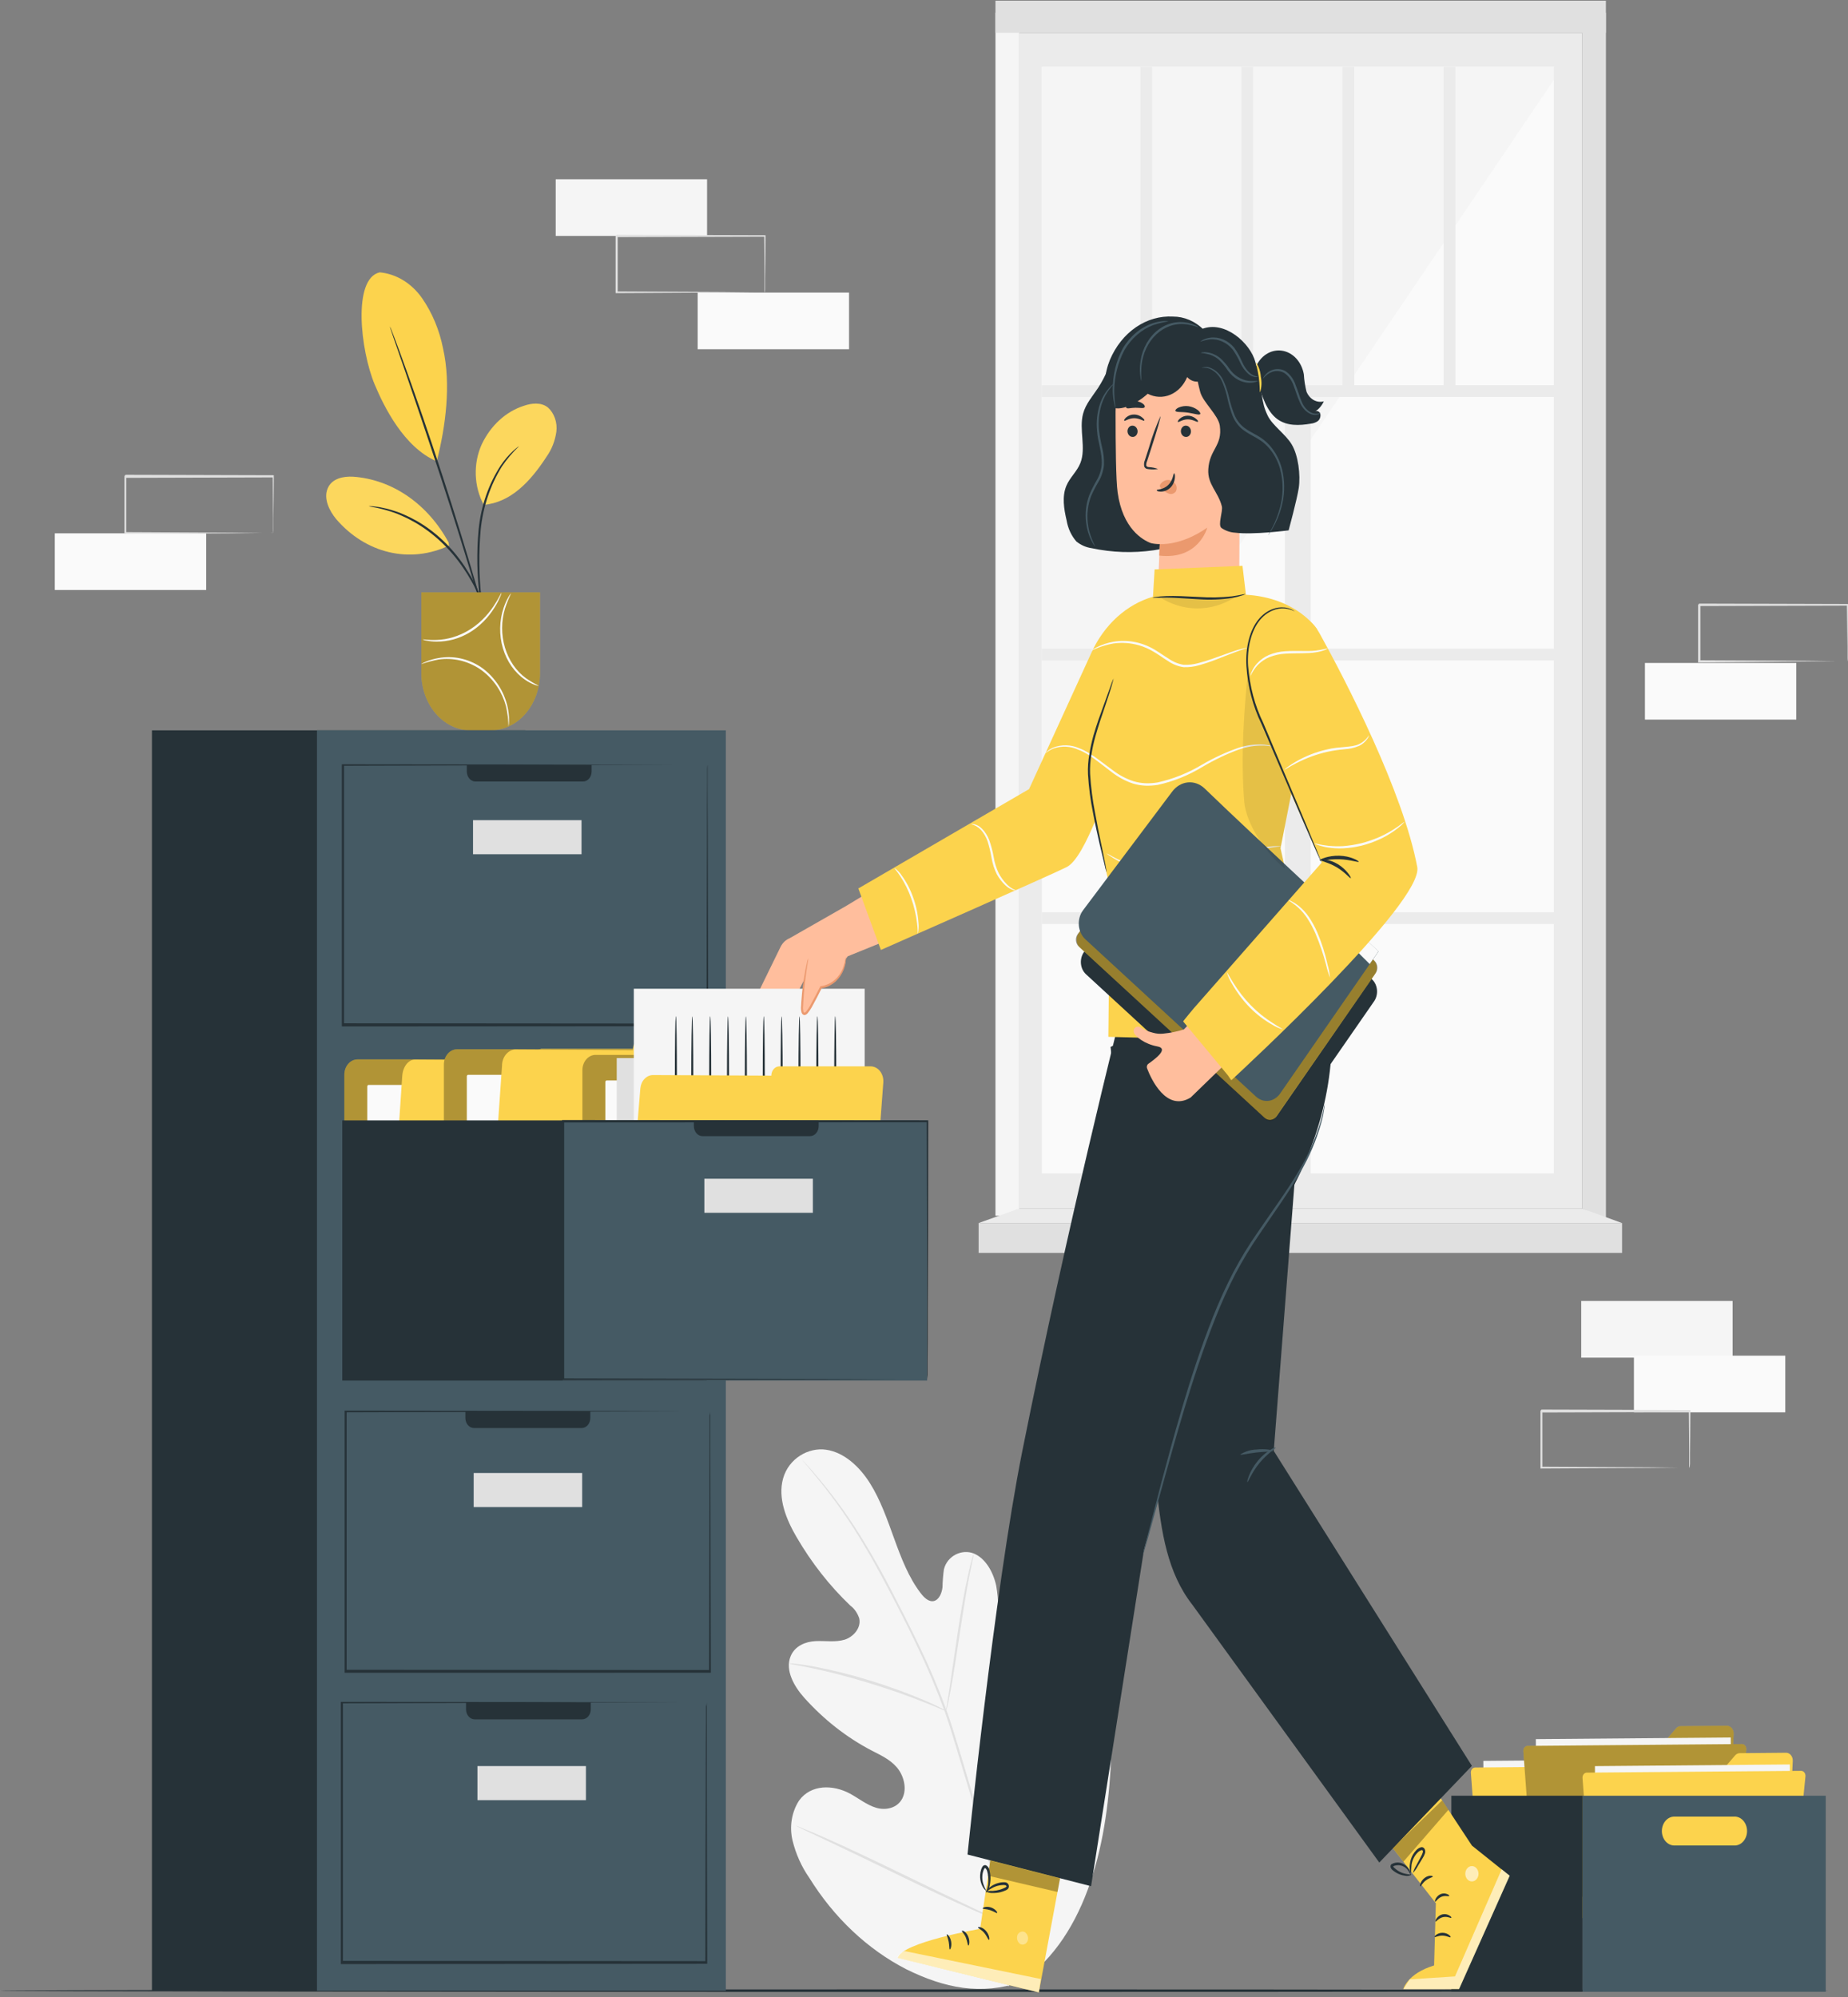 <svg width="298" height="322" viewBox="0 0 298 322" fill="none" xmlns="http://www.w3.org/2000/svg">
<rect x="0" y="0" width="298" height="322" fill="#808080" stroke="none"/>
<path d="M255.125 5.283H164.365V194.841H255.125V5.283Z" fill="#EBEBEB"/>
<path d="M250.566 10.777H167.993V189.189H250.566V10.777Z" fill="#FAFAFA"/>
<path d="M250.566 12.879L167.993 134.99V10.777H250.566V12.879Z" fill="#F5F5F5"/>
<path d="M252.361 62.102H167.993V64.001H252.361V62.102Z" fill="#EBEBEB"/>
<path d="M252.361 104.584H167.993V106.483H252.361V104.584Z" fill="#EBEBEB"/>
<path d="M252.361 147.073H167.993V148.972H252.361V147.073Z" fill="#EBEBEB"/>
<path d="M207.194 63.054V194.247H211.365V63.054H207.194Z" fill="#EBEBEB"/>
<path d="M185.786 10.777H183.895V63.047H185.786V10.777Z" fill="#EBEBEB"/>
<path d="M202.081 10.777H200.189V63.047H202.081V10.777Z" fill="#EBEBEB"/>
<path d="M218.383 10.777H216.491V63.047H218.383V10.777Z" fill="#EBEBEB"/>
<path d="M234.685 10.777H232.793V63.047H234.685V10.777Z" fill="#EBEBEB"/>
<path d="M164.365 2.062H160.523V196.003H164.365V2.062Z" fill="#F5F5F5"/>
<path d="M258.966 196.544L255.125 194.832V2.062H258.966V196.544Z" fill="#E0E0E0"/>
<path d="M258.959 0.111H160.523V5.283H258.959V0.111Z" fill="#E0E0E0"/>
<path d="M261.568 197.182H157.806V202H261.568V197.182Z" fill="#E0E0E0"/>
<path d="M255.125 194.833L261.561 197.182H157.806L164.365 194.833H255.125Z" fill="#EBEBEB"/>
<path d="M164.668 319.518C175.495 311.959 178.769 296.573 179.195 282.537C179.266 280.195 179.634 277.748 178.801 275.624C177.968 273.5 175.818 271.916 173.959 272.757C172.416 273.447 171.647 275.414 170.731 277.02C169.483 279.156 167.742 280.84 165.708 281.876C164.378 282.544 162.764 282.89 161.55 281.974C159.884 280.728 159.846 277.921 159.994 275.601C160.278 271.273 160.56 266.942 160.84 262.609C161.099 260.295 161.034 257.948 160.646 255.659C160.156 253.407 158.91 251.238 157.044 250.465C155.178 249.692 152.75 250.78 152.208 253.024C152.077 253.98 152.002 254.946 151.982 255.914C151.866 256.875 151.421 257.91 150.614 258.113C149.807 258.316 149.038 257.603 148.483 256.875C146.546 254.36 145.339 251.223 144.209 248.108C143.079 244.993 141.988 241.818 140.271 239.101C138.554 236.384 136.081 234.147 133.227 233.727C130.374 233.307 127.204 235.123 126.287 238.328C125.37 241.533 126.81 245.008 128.443 247.8C130.861 251.953 133.784 255.677 137.12 258.856C137.779 259.349 138.284 260.075 138.56 260.928C138.902 262.511 137.546 263.93 136.204 264.35C134.673 264.808 133.072 264.501 131.497 264.583C129.922 264.666 128.192 265.334 127.501 267C126.539 269.312 128.101 271.939 129.683 273.71C132.857 277.247 136.53 280.124 140.542 282.214C141.982 282.965 143.492 283.633 144.609 284.924C145.726 286.215 146.314 288.369 145.5 289.952C144.687 291.536 142.815 291.904 141.291 291.454C139.767 291.003 138.45 289.915 137.023 289.149C134.344 287.723 130.787 287.648 128.863 290.275C128.27 291.182 127.865 292.235 127.68 293.354C127.495 294.472 127.536 295.625 127.798 296.723C128.338 298.915 129.253 300.957 130.49 302.727C134.48 309.163 139.87 314.251 146.107 317.469C152.324 320.546 158.193 321.717 164.688 319.533" fill="#F5F5F5"/>
<path d="M162.706 320.193C162.596 314.609 163.442 317.701 162.06 310.496C160.518 302.707 158.591 295.029 156.289 287.498C155.682 285.497 155.088 283.515 154.507 281.554C153.919 279.61 153.332 277.681 152.667 275.834C151.372 272.287 149.908 268.827 148.283 265.469C146.753 262.249 145.204 259.262 143.764 256.462C142.324 253.662 140.878 251.118 139.496 248.851C137.343 245.253 134.944 241.862 132.324 238.711C131.4 237.593 130.658 236.759 130.148 236.196L129.567 235.566C129.503 235.492 129.434 235.424 129.36 235.363C129.413 235.448 129.474 235.526 129.541 235.596L130.096 236.256C130.587 236.842 131.31 237.698 132.22 238.831C134.792 242.017 137.153 245.425 139.283 249.024C140.646 251.275 142.047 253.865 143.506 256.65C144.965 259.434 146.501 262.429 148.025 265.656C149.631 269.008 151.079 272.458 152.363 275.992C153.009 277.831 153.603 279.745 154.19 281.696L155.972 287.633C158.274 295.148 160.214 302.805 161.783 310.571C163.158 317.754 162.338 314.631 162.474 320.193" fill="#E0E0E0"/>
<path d="M152.576 275.805C152.694 275.492 152.781 275.165 152.834 274.829C152.976 274.199 153.157 273.275 153.364 272.127C153.79 269.83 154.274 266.648 154.804 263.12C155.333 259.592 155.856 256.433 156.301 254.151C156.527 253.017 156.715 252.094 156.85 251.456C156.937 251.131 156.995 250.797 157.024 250.458C156.889 250.761 156.785 251.08 156.715 251.411C156.534 252.034 156.308 252.912 156.069 254.083C155.552 256.335 154.984 259.525 154.461 263.045C153.938 266.565 153.486 269.658 153.131 272.052C152.964 273.133 152.821 274.049 152.712 274.777C152.634 275.113 152.589 275.457 152.576 275.805Z" fill="#E0E0E0"/>
<path d="M127.204 268.186C127.537 268.3 127.879 268.375 128.224 268.411C128.87 268.531 129.825 268.704 130.994 268.959C133.331 269.439 136.54 270.242 140.032 271.308C143.525 272.374 146.676 273.507 148.922 274.401C150.052 274.836 150.956 275.219 151.582 275.474C151.898 275.633 152.227 275.756 152.564 275.842C152.269 275.633 151.957 275.457 151.634 275.316C151.021 275.009 150.13 274.566 149.006 274.108C146.772 273.14 143.641 271.961 140.123 270.888C137.125 269.96 134.089 269.209 131.026 268.636C129.845 268.426 128.889 268.298 128.224 268.231C127.886 268.178 127.545 268.163 127.204 268.186Z" fill="#E0E0E0"/>
<path d="M161.796 309.918C161.877 309.812 161.944 309.693 161.996 309.565L162.5 308.522C162.932 307.614 163.533 306.27 164.256 304.611C165.695 301.286 167.568 296.625 169.575 291.446C171.583 286.267 173.41 281.584 174.792 278.229L176.438 274.266L176.884 273.185C176.944 273.061 176.988 272.927 177.013 272.787C176.94 272.898 176.875 273.016 176.819 273.14L176.316 274.183C175.877 275.099 175.283 276.435 174.56 278.094C173.113 281.419 171.241 286.087 169.24 291.266C167.238 296.445 165.405 301.121 164.023 304.476L162.37 308.447L161.931 309.528C161.872 309.65 161.826 309.782 161.796 309.918Z" fill="#E0E0E0"/>
<path d="M128.398 294.366C128.5 294.447 128.611 294.51 128.728 294.554L129.696 295.027L133.247 296.708C136.268 298.127 140.42 300.131 145.003 302.36C149.587 304.589 153.758 306.548 156.805 307.892C158.329 308.56 159.562 309.092 160.421 309.438L161.415 309.828C161.529 309.881 161.648 309.916 161.77 309.933C161.668 309.854 161.557 309.791 161.441 309.745L160.472 309.28L156.896 307.606C153.881 306.188 149.729 304.184 145.139 301.955C140.549 299.725 136.391 297.766 133.344 296.423C131.82 295.755 130.587 295.222 129.722 294.884L128.728 294.456C128.622 294.41 128.511 294.379 128.398 294.366Z" fill="#E0E0E0"/>
<path d="M114.021 28.903H89.61V38.038H114.021V28.903Z" fill="#F5F5F5"/>
<path d="M136.913 47.172H112.503V56.306H136.913V47.172Z" fill="#FAFAFA"/>
<path d="M123.285 47.172C123.28 47.115 123.28 47.057 123.285 47V46.527C123.285 46.084 123.285 45.483 123.285 44.718C123.285 43.127 123.253 40.86 123.227 38.038L123.337 38.165L99.449 38.233C99.52 38.143 99.275 38.428 99.611 38.038V47.172L99.443 46.985L116.461 47.067L121.477 47.12H122.827H123.311C123.165 47.13 123.018 47.13 122.872 47.12H121.581L116.61 47.172L99.43 47.262H99.269V42.609C99.269 41.858 99.269 41.108 99.269 40.297V38.053C99.604 37.662 99.365 37.94 99.443 37.858L123.33 37.925H123.44V38.053C123.44 40.912 123.395 43.202 123.382 44.808C123.382 45.559 123.382 46.151 123.382 46.587C123.382 47.022 123.292 47.18 123.285 47.172Z" fill="#E0E0E0"/>
<path d="M289.664 106.881H265.254V116.015H289.664V106.881Z" fill="#FAFAFA"/>
<path d="M297.877 106.648C297.872 106.59 297.872 106.533 297.877 106.475C297.877 106.348 297.877 106.19 297.877 106.002C297.877 105.559 297.877 104.959 297.877 104.193C297.877 102.602 297.845 100.343 297.819 97.513L297.929 97.641L274.041 97.709C274.112 97.618 273.867 97.904 274.203 97.513V106.633L274.035 106.445L291.098 106.528L296.108 106.588H297.464H297.948C297.8 106.599 297.651 106.599 297.503 106.588H296.211L291.24 106.64L273.99 106.813H273.828V102.167C273.828 101.416 273.828 100.628 273.828 99.848V97.506C274.164 97.115 273.925 97.393 274.002 97.311L297.89 97.378H298V97.506C298 100.366 297.955 102.655 297.942 104.261C297.942 105.012 297.942 105.605 297.942 106.04C297.942 106.475 297.877 106.655 297.877 106.648Z" fill="#E0E0E0"/>
<path d="M279.393 209.746H254.982V218.881H279.393V209.746Z" fill="#F5F5F5"/>
<path d="M287.889 218.565H263.479V227.7H287.889V218.565Z" fill="#FAFAFA"/>
<path d="M272.388 236.662C272.383 236.607 272.383 236.552 272.388 236.497V236.016C272.388 235.574 272.388 234.973 272.388 234.208C272.388 232.616 272.356 230.357 272.33 227.527L272.44 227.655L248.552 227.723C248.623 227.64 248.378 227.918 248.714 227.527V236.662L248.546 236.474L265.609 236.564L270.619 236.617H271.975H272.459C272.311 236.626 272.162 236.626 272.014 236.617H270.722L265.751 236.669L248.572 236.759H248.41V232.106C248.41 231.355 248.41 230.567 248.41 229.787V227.445C248.746 227.054 248.507 227.34 248.584 227.25L272.472 227.317H272.582V227.445C272.582 230.304 272.537 232.594 272.524 234.2C272.524 234.951 272.524 235.551 272.524 235.986C272.524 236.422 272.395 236.699 272.388 236.662Z" fill="#E0E0E0"/>
<path d="M33.248 85.984H8.838V95.119H33.248V85.984Z" fill="#FAFAFA"/>
<path d="M44.036 85.985C44.036 85.985 44.036 85.917 44.036 85.812C44.036 85.707 44.036 85.527 44.036 85.339C44.036 84.897 44.036 84.288 44.036 83.523C44.036 81.939 43.998 79.672 43.972 76.843L44.081 76.97L20.194 77.038L20.362 76.85V81.519C20.362 83.02 20.362 84.521 20.362 85.985L20.2 85.79L37.264 85.88L42.274 85.932H43.63C43.788 85.915 43.948 85.915 44.107 85.932C43.961 85.943 43.815 85.943 43.668 85.932H42.377L37.406 85.985L20.233 86.075H20.071V85.887C20.071 84.439 20.071 82.953 20.071 81.421V76.753C20.407 76.355 20.162 76.64 20.239 76.55L44.127 76.618H44.153V76.745C44.153 79.605 44.101 81.894 44.088 83.5C44.088 84.251 44.088 84.844 44.088 85.279C44.093 85.516 44.076 85.753 44.036 85.985Z" fill="#E0E0E0"/>
<path d="M294.901 320.951C294.901 321.056 228.881 321.146 147.457 321.146C66.033 321.146 0 321.056 0 320.951C0 320.846 66.007 320.727 147.451 320.727C228.894 320.727 294.901 320.846 294.901 320.951Z" fill="#263238"/>
<path d="M271.097 283.04L270.232 301.625C270.215 301.943 270.096 302.243 269.897 302.463C269.698 302.683 269.435 302.807 269.16 302.811L240.398 303.058C240.112 303.058 239.838 302.928 239.634 302.695C239.429 302.462 239.312 302.145 239.307 301.812L239.217 287.341C239.217 287.008 239.33 286.689 239.532 286.452C239.734 286.216 240.008 286.082 240.295 286.08H257.985C258.27 286.077 258.543 285.945 258.746 285.713L261.8 282.162C262 281.928 262.272 281.796 262.556 281.795L270.012 281.734C270.159 281.732 270.304 281.765 270.439 281.83C270.574 281.896 270.696 281.993 270.797 282.115C270.899 282.237 270.978 282.382 271.03 282.542C271.081 282.701 271.104 282.871 271.097 283.04Z" fill="#FCD34D"/>
<path opacity="0.3" d="M271.097 283.04L270.232 301.625C270.215 301.943 270.096 302.243 269.897 302.463C269.698 302.683 269.435 302.807 269.16 302.811L240.398 303.058C240.112 303.058 239.838 302.928 239.634 302.695C239.429 302.462 239.312 302.145 239.307 301.812L239.217 287.341C239.217 287.008 239.33 286.689 239.532 286.452C239.734 286.216 240.008 286.082 240.295 286.08H257.985C258.27 286.077 258.543 285.945 258.746 285.713L261.8 282.162C262 281.928 262.272 281.796 262.556 281.795L270.012 281.734C270.159 281.732 270.304 281.765 270.439 281.83C270.574 281.896 270.696 281.993 270.797 282.115C270.899 282.237 270.978 282.382 271.03 282.542C271.081 282.701 271.104 282.871 271.097 283.04Z" fill="black"/>
<path d="M239.333 305.727L270.761 305.459L270.623 283.625L239.196 283.893L239.333 305.727Z" fill="#F5F5F5"/>
<path d="M273.137 285.562L270.884 308.349C270.868 308.55 270.79 308.737 270.664 308.875C270.538 309.013 270.373 309.093 270.2 309.1L239.572 309.355C239.395 309.359 239.223 309.283 239.093 309.143C238.963 309.003 238.885 308.81 238.875 308.604L237.19 285.832C237.181 285.721 237.192 285.61 237.222 285.504C237.252 285.399 237.301 285.302 237.366 285.22C237.43 285.138 237.509 285.073 237.596 285.028C237.684 284.984 237.778 284.961 237.874 284.961L272.446 284.661C272.544 284.661 272.641 284.686 272.73 284.733C272.82 284.779 272.899 284.847 272.965 284.932C273.03 285.017 273.079 285.117 273.108 285.226C273.138 285.334 273.148 285.449 273.137 285.562Z" fill="#FCD34D"/>
<path d="M279.561 279.535L278.696 298.119C278.679 298.438 278.56 298.737 278.361 298.957C278.162 299.178 277.899 299.302 277.624 299.305L248.862 299.545C248.721 299.547 248.58 299.517 248.449 299.456C248.317 299.394 248.197 299.304 248.096 299.189C247.995 299.074 247.914 298.937 247.858 298.785C247.802 298.634 247.773 298.471 247.771 298.307L247.681 283.836C247.68 283.67 247.707 283.507 247.761 283.354C247.815 283.201 247.894 283.062 247.994 282.944C248.094 282.827 248.214 282.734 248.345 282.671C248.476 282.607 248.617 282.575 248.759 282.575H266.449C266.733 282.576 267.007 282.447 267.21 282.214L270.264 278.664C270.464 278.43 270.736 278.298 271.019 278.296L278.476 278.236C278.622 278.235 278.766 278.268 278.9 278.334C279.034 278.399 279.155 278.495 279.257 278.617C279.358 278.738 279.437 278.882 279.49 279.04C279.542 279.197 279.566 279.366 279.561 279.535Z" fill="#FCD34D"/>
<path opacity="0.3" d="M279.561 279.535L278.696 298.119C278.679 298.438 278.56 298.737 278.361 298.957C278.162 299.178 277.899 299.302 277.624 299.305L248.862 299.545C248.721 299.547 248.58 299.517 248.449 299.456C248.317 299.394 248.197 299.304 248.096 299.189C247.995 299.074 247.914 298.937 247.858 298.785C247.802 298.634 247.773 298.471 247.771 298.307L247.681 283.836C247.68 283.67 247.707 283.507 247.761 283.354C247.815 283.201 247.894 283.062 247.994 282.944C248.094 282.827 248.214 282.734 248.345 282.671C248.476 282.607 248.617 282.575 248.759 282.575H266.449C266.733 282.576 267.007 282.447 267.21 282.214L270.264 278.664C270.464 278.43 270.736 278.298 271.019 278.296L278.476 278.236C278.622 278.235 278.766 278.268 278.9 278.334C279.034 278.399 279.155 278.495 279.257 278.617C279.358 278.738 279.437 278.882 279.49 279.04C279.542 279.197 279.566 279.366 279.561 279.535Z" fill="black"/>
<path d="M247.8 302.218L279.228 301.95L279.09 280.117L247.662 280.384L247.8 302.218Z" fill="#F5F5F5"/>
<path d="M281.601 282.057L279.341 304.844C279.331 305.047 279.255 305.238 279.128 305.378C279 305.518 278.832 305.595 278.657 305.595L248.029 305.858C247.853 305.86 247.682 305.783 247.552 305.644C247.422 305.504 247.344 305.312 247.332 305.107L245.647 282.35C245.639 282.239 245.651 282.127 245.682 282.021C245.713 281.916 245.763 281.819 245.828 281.738C245.893 281.656 245.971 281.59 246.059 281.546C246.147 281.501 246.242 281.479 246.338 281.479L280.904 281.179C281 281.178 281.096 281.201 281.185 281.246C281.273 281.291 281.353 281.357 281.418 281.439C281.484 281.522 281.534 281.62 281.565 281.726C281.597 281.832 281.609 281.945 281.601 282.057Z" fill="#FCD34D"/>
<path opacity="0.3" d="M281.601 282.057L279.341 304.844C279.331 305.047 279.255 305.238 279.128 305.378C279 305.518 278.832 305.595 278.657 305.595L248.029 305.858C247.853 305.86 247.682 305.783 247.552 305.644C247.422 305.504 247.344 305.312 247.332 305.107L245.647 282.35C245.639 282.239 245.651 282.127 245.682 282.021C245.713 281.916 245.763 281.819 245.828 281.738C245.893 281.656 245.971 281.59 246.059 281.546C246.147 281.501 246.242 281.479 246.338 281.479L280.904 281.179C281 281.178 281.096 281.201 281.185 281.246C281.273 281.291 281.353 281.357 281.418 281.439C281.484 281.522 281.534 281.62 281.565 281.726C281.597 281.832 281.609 281.945 281.601 282.057Z" fill="black"/>
<path d="M289.096 283.888L288.231 302.465C288.216 302.785 288.097 303.086 287.898 303.308C287.699 303.53 287.435 303.655 287.159 303.658L258.398 303.899C258.111 303.901 257.835 303.771 257.631 303.537C257.426 303.304 257.31 302.986 257.306 302.653L257.203 288.189C257.203 287.856 257.317 287.536 257.519 287.3C257.721 287.064 257.995 286.93 258.281 286.928H275.971C276.113 286.93 276.253 286.898 276.384 286.835C276.515 286.772 276.634 286.678 276.733 286.56L279.787 283.018C279.987 282.784 280.258 282.651 280.542 282.65L287.999 282.582C288.146 282.579 288.292 282.611 288.428 282.676C288.564 282.741 288.687 282.837 288.79 282.96C288.893 283.082 288.973 283.227 289.026 283.387C289.078 283.547 289.102 283.717 289.096 283.888Z" fill="#FCD34D"/>
<path d="M257.328 306.571L288.756 306.303L288.618 284.469L257.191 284.737L257.328 306.571Z" fill="#F5F5F5"/>
<path d="M291.137 286.41L288.884 309.197C288.864 309.392 288.783 309.572 288.657 309.703C288.531 309.835 288.369 309.908 288.2 309.91L257.565 310.173C257.389 310.175 257.219 310.099 257.091 309.959C256.962 309.819 256.885 309.627 256.875 309.423L255.19 286.665C255.181 286.554 255.192 286.442 255.222 286.336C255.252 286.231 255.301 286.133 255.365 286.051C255.43 285.968 255.508 285.902 255.596 285.857C255.683 285.811 255.778 285.787 255.874 285.787L290.44 285.494C290.539 285.493 290.638 285.517 290.729 285.564C290.82 285.611 290.902 285.681 290.968 285.767C291.034 285.854 291.083 285.956 291.112 286.067C291.142 286.178 291.15 286.295 291.137 286.41Z" fill="#FCD34D"/>
<path d="M255.183 289.51V321.116H294.41V289.51H255.183ZM267.985 295.207C267.985 294.588 268.197 293.994 268.573 293.556C268.95 293.118 269.46 292.872 269.993 292.872H279.6C279.872 292.854 280.145 292.901 280.402 293.01C280.659 293.119 280.894 293.288 281.092 293.506C281.291 293.724 281.449 293.987 281.557 294.279C281.665 294.571 281.721 294.885 281.721 295.203C281.721 295.521 281.665 295.835 281.557 296.127C281.449 296.418 281.291 296.681 281.092 296.9C280.894 297.118 280.659 297.286 280.402 297.395C280.145 297.504 279.872 297.551 279.6 297.533H269.993C269.461 297.533 268.952 297.288 268.575 296.852C268.199 296.416 267.987 295.824 267.985 295.207Z" fill="#455A64"/>
<path d="M234.039 289.51V321.116H255.183V289.51H234.039Z" fill="#263238"/>
<path d="M160.098 297.241L158.051 310.969C158.051 310.969 145.365 313.161 144.777 315.653L167.516 321.222L171.46 299.996L160.098 297.241Z" fill="#FCD34D"/>
<g opacity="0.6">
<path opacity="0.6" d="M165.289 311.54C165.492 311.672 165.647 311.886 165.725 312.141C165.802 312.397 165.796 312.677 165.708 312.928C165.604 313.171 165.423 313.358 165.203 313.451C164.983 313.543 164.741 313.533 164.527 313.424C164.304 313.284 164.135 313.052 164.053 312.773C163.972 312.495 163.984 312.191 164.088 311.922C164.22 311.678 164.429 311.503 164.671 311.437C164.913 311.371 165.167 311.419 165.379 311.57" fill="white"/>
</g>
<path opacity="0.6" d="M167.516 321.214L167.839 319.06L145.888 314.557C145.888 314.557 144.784 314.819 144.752 315.675L167.516 321.214Z" fill="white"/>
<path d="M157.702 310.744C157.702 310.871 158.232 311.066 158.703 311.614C159.174 312.162 159.348 312.778 159.478 312.748C159.607 312.718 159.555 311.937 158.974 311.284C158.393 310.631 157.702 310.616 157.702 310.744Z" fill="#263238"/>
<path d="M155.114 311.306C155.062 311.419 155.507 311.757 155.759 312.395C156.011 313.033 156.037 313.641 156.153 313.663C156.269 313.686 156.463 312.973 156.108 312.162C155.753 311.351 155.139 311.179 155.114 311.306Z" fill="#263238"/>
<path d="M153.157 314.287C153.254 314.339 153.525 313.739 153.364 312.958C153.202 312.178 152.718 311.772 152.673 311.87C152.628 311.967 152.86 312.425 152.983 313.063C153.105 313.701 153.047 314.249 153.157 314.287Z" fill="#263238"/>
<path d="M158.471 307.674C158.471 307.801 159.039 307.749 159.653 307.951C160.266 308.154 160.724 308.507 160.802 308.409C160.879 308.312 160.492 307.734 159.756 307.508C159.02 307.283 158.426 307.561 158.471 307.674Z" fill="#263238"/>
<path opacity="0.3" d="M159.691 299.966L159.323 302.405L170.525 305.025L170.938 302.841L159.691 299.966Z" fill="black"/>
<path d="M158.929 304.912C159.279 305.121 159.672 305.217 160.065 305.19C160.498 305.204 160.932 305.159 161.356 305.055C161.602 304.991 161.843 304.908 162.079 304.807C162.223 304.758 162.358 304.682 162.48 304.582C162.57 304.508 162.637 304.402 162.669 304.28C162.702 304.158 162.699 304.026 162.66 303.906C162.619 303.803 162.558 303.713 162.482 303.641C162.406 303.57 162.317 303.519 162.221 303.493C162.077 303.46 161.929 303.447 161.782 303.456C161.528 303.466 161.275 303.503 161.027 303.568C160.606 303.672 160.203 303.854 159.833 304.109C159.187 304.552 158.929 304.987 158.967 305.025C159.006 305.062 159.335 304.739 159.962 304.402C160.322 304.202 160.704 304.06 161.098 303.981C161.328 303.936 161.562 303.911 161.795 303.906C162.047 303.906 162.254 303.944 162.292 304.079C162.331 304.214 162.292 304.154 162.241 304.221C162.15 304.294 162.049 304.35 161.944 304.387C161.733 304.486 161.517 304.571 161.298 304.642C160.907 304.758 160.507 304.83 160.104 304.859C159.711 304.845 159.319 304.863 158.929 304.912Z" fill="#263238"/>
<path d="M159.071 305.137C159.35 304.807 159.535 304.385 159.6 303.929C159.711 303.439 159.748 302.932 159.71 302.428C159.684 302.13 159.634 301.836 159.561 301.549C159.533 301.36 159.463 301.183 159.358 301.036C159.252 300.888 159.116 300.776 158.961 300.709C158.86 300.685 158.755 300.695 158.658 300.739C158.562 300.783 158.479 300.859 158.419 300.956C158.331 301.097 158.262 301.251 158.212 301.414C158.119 301.701 158.065 302.002 158.051 302.307C158.021 302.823 158.104 303.339 158.29 303.809C158.606 304.604 159.045 304.867 159.058 304.829C159.071 304.792 158.767 304.432 158.548 303.689C158.42 303.26 158.373 302.804 158.412 302.353C158.433 302.094 158.487 301.841 158.574 301.602C158.658 301.332 158.793 301.129 158.877 301.174C158.961 301.219 159.142 301.459 159.193 301.707C159.265 301.964 159.317 302.228 159.348 302.495C159.401 302.951 159.401 303.413 159.348 303.869C159.187 304.649 158.98 305.1 159.071 305.137Z" fill="#263238"/>
<path d="M237.357 297.548L232.438 290.08L232.186 289.697L223.793 296.94L231.54 306.848L231.256 316.876C226.937 318.174 226.285 320.681 226.285 320.681H235.265L243.426 302.412L237.357 297.548Z" fill="#FCD34D"/>
<path opacity="0.6" d="M243.452 302.405L235.292 320.674L226.312 320.681L227.325 319.113L234.627 318.64L242.155 301.369L243.452 302.405Z" fill="white"/>
<path d="M231.334 312.282C231.405 312.387 231.921 312.042 232.625 312.064C233.329 312.087 233.833 312.425 233.916 312.32C234 312.214 233.49 311.614 232.625 311.607C231.76 311.599 231.257 312.199 231.334 312.282Z" fill="#263238"/>
<path d="M231.482 309.79C231.573 309.865 231.966 309.25 232.683 309.085C233.4 308.92 233.974 309.302 234.032 309.197C234.09 309.092 233.961 308.972 233.71 308.814C233.37 308.61 232.982 308.546 232.607 308.634C232.233 308.721 231.895 308.954 231.65 309.295C231.476 309.558 231.437 309.76 231.482 309.79Z" fill="#263238"/>
<path d="M231.418 306.601C231.515 306.653 231.825 306.053 232.451 305.798C233.077 305.542 233.639 305.798 233.684 305.67C233.729 305.542 233.593 305.467 233.342 305.362C233.009 305.23 232.648 305.232 232.316 305.368C231.984 305.505 231.702 305.767 231.515 306.113C231.379 306.383 231.379 306.578 231.418 306.601Z" fill="#263238"/>
<path d="M229.016 304.124C229.12 304.169 229.372 303.576 229.933 303.156C230.495 302.735 231.044 302.668 231.05 302.54C231.057 302.412 230.405 302.24 229.714 302.773C229.023 303.306 228.907 304.109 229.016 304.124Z" fill="#263238"/>
<path d="M227.841 301.962C228.148 301.645 228.412 301.276 228.622 300.866L229.384 299.612C229.556 299.354 229.695 299.069 229.797 298.764C229.825 298.661 229.835 298.551 229.827 298.443C229.818 298.335 229.79 298.23 229.746 298.134C229.694 298.022 229.614 297.931 229.518 297.873C229.421 297.814 229.312 297.79 229.203 297.804C228.888 297.874 228.596 298.049 228.364 298.307C228.154 298.528 227.97 298.78 227.815 299.057C227.564 299.51 227.405 300.023 227.35 300.558C227.256 301.046 227.327 301.557 227.55 301.984C227.552 301.525 227.576 301.067 227.622 300.611C227.752 299.851 228.1 299.166 228.609 298.667C228.791 298.473 229.014 298.339 229.255 298.276C229.288 298.269 229.323 298.274 229.354 298.29C229.385 298.306 229.411 298.333 229.429 298.367C229.462 298.463 229.462 298.57 229.429 298.667C229.341 298.932 229.227 299.184 229.087 299.417L228.396 300.723C228.157 301.1 227.97 301.518 227.841 301.962Z" fill="#263238"/>
<path d="M227.505 302.292C227.551 302.292 227.505 301.737 227.028 301.114C226.697 300.696 226.259 300.416 225.778 300.315C225.298 300.215 224.803 300.3 224.368 300.558C224.322 300.603 224.285 300.659 224.26 300.723C224.236 300.787 224.224 300.856 224.226 300.926C224.23 301.047 224.269 301.163 224.336 301.256C224.426 301.387 224.535 301.499 224.658 301.587C224.861 301.751 225.077 301.892 225.304 302.007C225.678 302.206 226.077 302.335 226.485 302.39C226.857 302.488 227.246 302.446 227.596 302.27C227.596 302.195 227.17 302.232 226.531 302.074C226.16 301.981 225.801 301.829 225.465 301.624C225.274 301.506 225.093 301.368 224.923 301.211C224.835 301.149 224.757 301.07 224.691 300.979C224.645 300.889 224.658 300.911 224.691 300.889C224.769 300.831 224.857 300.793 224.949 300.776C225.059 300.745 225.171 300.725 225.285 300.716C225.501 300.694 225.719 300.712 225.93 300.768C226.289 300.861 226.622 301.057 226.899 301.339C227.325 301.842 227.46 302.322 227.505 302.292Z" fill="#263238"/>
<path opacity="0.6" d="M237.351 303.328C237.94 303.328 238.417 302.774 238.417 302.09C238.417 301.406 237.94 300.852 237.351 300.852C236.763 300.852 236.286 301.406 236.286 302.09C236.286 302.774 236.763 303.328 237.351 303.328Z" fill="white"/>
<path opacity="0.3" d="M224.588 297.939L226.312 300.138L233.562 291.784L232.555 290.261L224.588 297.939Z" fill="black"/>
<path d="M180.725 163.504C180.725 163.504 172.332 196.619 164.83 234.058C160.311 256.755 156.018 298.99 156.018 298.99L175.941 304.094L184.482 249.797L193.598 217.658C196.73 207.51 201.23 200.094 206.691 194.6C212.631 184.842 215.73 173.681 214.536 161.8L180.725 163.504Z" fill="#263238"/>
<path d="M179.085 168.78L186.529 240.085C187.252 246.967 188.253 253.595 192.275 258.721L222.418 300.281L237.351 284.699L205.4 233.915L210.952 162.325L179.692 168.525" fill="#263238"/>
<path d="M205.704 233.382C205.762 233.51 204.412 234.29 203.121 235.844C201.83 237.398 201.255 239.004 201.146 238.944C201.036 238.884 201.494 237.135 202.824 235.521C204.154 233.908 205.678 233.262 205.704 233.382Z" fill="#455A64"/>
<path d="M205.251 233.915C205.251 234.05 204.057 234.005 202.624 234.17C201.19 234.336 200.041 234.636 199.996 234.501C200.789 233.997 201.675 233.722 202.579 233.698C204.063 233.525 205.264 233.788 205.251 233.915Z" fill="#455A64"/>
<path d="M213.638 177.997C213.618 178.27 213.581 178.541 213.528 178.808C213.476 179.093 213.425 179.416 213.36 179.791C213.295 180.166 213.16 180.617 213.037 181.104C212.256 183.869 211.143 186.492 209.732 188.895C207.989 191.98 205.568 195.335 202.992 199.133C201.638 201.108 200.387 203.176 199.247 205.325C198.05 207.652 196.961 210.053 195.987 212.516C193.979 217.59 192.358 222.574 190.983 227.145C189.608 231.716 188.465 235.866 187.497 239.356C186.529 242.847 185.767 245.624 185.211 247.613C184.94 248.551 184.721 249.302 184.566 249.864C184.497 250.122 184.41 250.373 184.308 250.615C184.347 250.342 184.406 250.074 184.482 249.812L185.057 247.56L187.213 239.244C188.143 235.746 189.259 231.573 190.615 226.987C191.971 222.401 193.585 217.395 195.599 212.298C196.583 209.82 197.685 207.407 198.898 205.07C200.047 202.905 201.313 200.827 202.688 198.848C205.271 195.05 207.724 191.733 209.48 188.7C210.902 186.335 212.046 183.761 212.882 181.044C213.011 180.557 213.147 180.129 213.237 179.746C213.328 179.363 213.386 179.055 213.444 178.785C213.49 178.517 213.555 178.253 213.638 177.997Z" fill="#455A64"/>
<path d="M141.64 142.915L136.404 146.082L127.32 151.269C126.707 151.516 126.191 152.011 125.867 152.665L122.536 159.48H128.908L130.606 156.155C131.675 156.6 132.835 156.648 133.928 156.293C135.021 155.938 135.992 155.197 136.707 154.174L145.959 150.421L141.64 142.915Z" fill="#FFBE9D"/>
<path d="M202.463 59.257C202.832 58.344 203.44 57.59 204.199 57.101C204.958 56.612 205.83 56.413 206.691 56.533C207.553 56.653 208.36 57.084 208.999 57.767C209.637 58.45 210.075 59.349 210.249 60.338C210.307 61.291 210.452 62.234 210.681 63.152C210.925 63.741 211.334 64.216 211.841 64.499C212.348 64.781 212.923 64.854 213.471 64.706C213.144 65.42 212.64 66.004 212.024 66.38C212.103 66.32 212.193 66.284 212.287 66.272C212.38 66.261 212.475 66.276 212.562 66.316C212.65 66.355 212.728 66.418 212.791 66.5C212.853 66.582 212.898 66.679 212.922 66.785C212.951 67.005 212.924 67.231 212.842 67.433C212.76 67.635 212.628 67.804 212.463 67.918C212.128 68.136 211.756 68.267 211.372 68.301C209.532 68.624 207.499 68.707 205.949 67.551C204.258 66.282 203.509 63.895 202.876 61.681" fill="#263238"/>
<path d="M184.837 53.057C182.9 53.252 181.286 54.911 180.163 56.757C179.04 58.603 178.258 60.72 177.083 62.521C176.205 63.865 175.088 65.081 174.656 66.687C173.965 69.254 175.179 72.211 174.217 74.651C173.668 76.032 172.519 76.97 171.951 78.336C171.241 80.04 171.563 82.089 171.996 83.89C172.212 85.189 172.764 86.38 173.578 87.305C174.311 87.89 175.155 88.258 176.037 88.379C182.654 89.793 189.485 88.811 195.606 85.564" fill="#263238"/>
<path d="M199.964 65.899C199.937 64.337 199.64 62.797 199.091 61.37C198.542 59.944 197.752 58.661 196.768 57.596C195.784 56.532 194.626 55.709 193.363 55.175C192.099 54.642 190.757 54.409 189.414 54.491C184.049 54.806 179.924 60.18 179.892 66.425C179.892 71.896 179.95 77.406 180.221 79.365C181.028 85.272 184.295 87.073 185.586 87.561C186.045 87.67 186.512 87.723 186.98 87.719C186.99 87.72 186.998 87.726 187.004 87.734C187.01 87.742 187.013 87.753 187.013 87.764L186.735 94.751C186.78 99.255 189.414 102.895 193.32 102.895C197.226 102.895 199.809 98.97 199.834 94.414L199.964 65.899Z" fill="#FFBE9D"/>
<path d="M181.81 69.487C181.809 69.734 181.892 69.973 182.041 70.15C182.189 70.328 182.391 70.432 182.604 70.44C182.708 70.45 182.812 70.436 182.911 70.398C183.01 70.36 183.101 70.3 183.18 70.22C183.258 70.14 183.322 70.043 183.367 69.933C183.412 69.824 183.438 69.706 183.443 69.584C183.446 69.336 183.366 69.096 183.218 68.916C183.071 68.737 182.869 68.632 182.655 68.624C182.551 68.615 182.446 68.63 182.346 68.668C182.247 68.707 182.155 68.768 182.076 68.849C181.998 68.929 181.933 69.027 181.888 69.136C181.842 69.246 181.815 69.365 181.81 69.487Z" fill="#263238"/>
<path d="M181.286 67.828C181.383 67.955 182.003 67.422 182.888 67.422C183.772 67.422 184.411 67.933 184.508 67.813C184.605 67.692 184.45 67.535 184.166 67.295C183.787 66.988 183.336 66.825 182.875 66.829C182.411 66.821 181.957 66.99 181.583 67.31C181.325 67.55 181.235 67.783 181.286 67.828Z" fill="#263238"/>
<path d="M190.422 69.487C190.419 69.734 190.499 69.974 190.647 70.152C190.794 70.331 190.997 70.434 191.21 70.44C191.313 70.45 191.418 70.436 191.517 70.398C191.616 70.36 191.707 70.3 191.786 70.22C191.864 70.14 191.928 70.043 191.973 69.933C192.018 69.824 192.044 69.706 192.049 69.584C192.052 69.336 191.972 69.096 191.824 68.916C191.677 68.737 191.475 68.632 191.261 68.624C191.157 68.615 191.052 68.63 190.953 68.668C190.854 68.707 190.763 68.769 190.685 68.849C190.606 68.93 190.543 69.027 190.498 69.137C190.453 69.246 190.427 69.365 190.422 69.487Z" fill="#263238"/>
<path d="M189.937 68.023C190.041 68.144 190.66 67.611 191.538 67.611C192.416 67.611 193.062 68.129 193.159 68.001C193.256 67.873 193.107 67.723 192.823 67.483C192.443 67.18 191.993 67.018 191.532 67.018C191.069 67.015 190.616 67.183 190.241 67.498C189.982 67.738 189.886 67.963 189.937 68.023Z" fill="#263238"/>
<path d="M186.741 75.612C186.279 75.439 185.8 75.338 185.315 75.311C185.089 75.311 184.876 75.229 184.837 75.056C184.822 74.795 184.874 74.534 184.985 74.306L185.631 72.317C186.554 69.487 187.226 67.153 187.122 67.115C186.392 68.739 185.774 70.428 185.276 72.167C185.05 72.865 184.843 73.533 184.63 74.171C184.489 74.484 184.448 74.846 184.514 75.191C184.547 75.283 184.597 75.365 184.661 75.431C184.725 75.497 184.8 75.546 184.882 75.574C185.009 75.612 185.139 75.635 185.269 75.642C185.759 75.706 186.254 75.696 186.741 75.612Z" fill="#263238"/>
<path d="M187.026 87.718C187.026 87.718 190.428 88.041 194.676 85.068C194.676 85.068 193.333 90.322 186.929 89.572L187.026 87.718Z" fill="#EB996E"/>
<path d="M187.117 78.073C187.285 77.83 187.503 77.64 187.752 77.52C188 77.401 188.27 77.356 188.537 77.39C188.731 77.412 188.919 77.478 189.091 77.585C189.263 77.692 189.415 77.837 189.538 78.013C189.655 78.184 189.724 78.393 189.737 78.612C189.749 78.83 189.705 79.048 189.609 79.236C189.467 79.421 189.282 79.552 189.076 79.612C188.869 79.672 188.653 79.659 188.453 79.574C188.039 79.415 187.657 79.159 187.33 78.823C187.23 78.743 187.145 78.641 187.078 78.523C187.046 78.466 187.029 78.4 187.029 78.332C187.029 78.264 187.046 78.198 187.078 78.14" fill="#EB996E"/>
<path d="M189.33 76.317C189.188 76.317 189.188 77.42 188.368 78.208C187.549 78.996 186.535 78.876 186.528 79.026C186.522 79.176 186.754 79.244 187.174 79.259C187.733 79.265 188.276 79.045 188.711 78.636C189.126 78.241 189.393 77.672 189.453 77.052C189.505 76.587 189.414 76.309 189.33 76.317Z" fill="#263238"/>
<path d="M189.544 66.229C189.628 66.507 190.506 66.372 191.539 66.522C192.572 66.672 193.411 66.987 193.547 66.74C193.605 66.62 193.463 66.357 193.127 66.094C192.677 65.763 192.169 65.555 191.64 65.486C191.111 65.417 190.575 65.489 190.073 65.696C189.693 65.876 189.505 66.094 189.544 66.229Z" fill="#263238"/>
<path d="M181.609 65.734C181.764 65.967 182.371 65.734 183.1 65.734C183.83 65.734 184.443 65.892 184.585 65.644C184.65 65.524 184.585 65.291 184.282 65.074C183.92 64.808 183.497 64.675 183.069 64.691C182.641 64.707 182.227 64.872 181.88 65.164C181.622 65.382 181.538 65.622 181.609 65.734Z" fill="#263238"/>
<path d="M178.723 65.141C180.014 66.837 183.243 65.141 185.076 63.482C186.228 64.084 187.537 64.14 188.725 63.639C189.912 63.137 190.884 62.117 191.435 60.795C192.804 62.296 195.077 61.35 195.696 59.294C196.316 57.237 195.496 54.648 194.108 53.162C192.727 51.788 190.968 51.035 189.15 51.038C187.052 50.921 184.972 51.521 183.164 52.763C181.356 54.004 179.9 55.834 178.975 58.026C178.11 60.165 177.774 62.904 178.723 65.133" fill="#263238"/>
<path d="M193.785 53.057C197.472 51.556 201.675 55.346 202.449 58.423C203.792 63.76 203.243 64.548 204.425 67.017C205.2 68.624 207.343 70.02 208.299 71.663C209.351 73.405 209.745 76.587 209.428 78.689C209.164 80.46 207.801 85.504 207.801 85.504C207.801 85.504 202.139 86.255 199.15 85.879C198.384 85.835 197.638 85.578 196.975 85.129C196.329 84.648 197.233 82.457 197.026 81.624C196.426 79.259 194.696 78.126 194.844 75.664C195.038 72.399 197.155 71.911 196.703 68.639C196.465 66.92 193.947 64.826 193.533 63.16C193.12 61.493 191.519 55.691 193.759 53.072" fill="#263238"/>
<path d="M203.205 63.234C203.108 63.234 203.172 62.123 202.985 60.81C202.798 59.496 202.456 58.468 202.546 58.423C202.989 59.094 203.255 59.899 203.314 60.742C203.491 61.567 203.453 62.434 203.205 63.234Z" fill="#FCD34D"/>
<path d="M202.863 61.403C202.863 61.403 202.734 61.508 202.469 61.583C202.094 61.691 201.706 61.734 201.32 61.711C200.741 61.677 200.174 61.514 199.648 61.23C199.006 60.88 198.439 60.367 197.989 59.729C197.576 59.102 197.104 58.531 196.581 58.025C196.145 57.649 195.656 57.365 195.135 57.185C194.641 57.042 194.138 56.942 193.631 56.884C193.762 56.814 193.906 56.783 194.051 56.794C194.434 56.769 194.819 56.81 195.193 56.914C195.755 57.072 196.287 57.349 196.762 57.733C197.313 58.231 197.809 58.806 198.241 59.444C199.013 60.543 200.126 61.246 201.339 61.403C201.847 61.443 202.356 61.443 202.863 61.403Z" fill="#455A64"/>
<path d="M212.954 66.567C212.828 66.713 212.665 66.807 212.489 66.837C212.012 66.953 211.516 66.876 211.082 66.619C210.445 66.238 209.93 65.627 209.616 64.878C209.229 64.075 208.971 63.114 208.609 62.199C208.321 61.323 207.783 60.59 207.085 60.119C206.491 59.799 205.819 59.733 205.187 59.932C204.599 60.146 204.07 60.54 203.657 61.073C203.708 60.878 203.802 60.702 203.928 60.562C204.246 60.144 204.657 59.835 205.116 59.669C205.805 59.408 206.552 59.45 207.215 59.789C207.993 60.281 208.595 61.079 208.912 62.041C209.3 62.994 209.558 63.94 209.887 64.713C210.157 65.412 210.608 65.995 211.179 66.379C211.57 66.64 212.022 66.75 212.47 66.695C212.773 66.642 212.935 66.537 212.954 66.567Z" fill="#455A64"/>
<path d="M202.876 60.727C202.876 60.727 202.715 60.817 202.411 60.787C201.976 60.727 201.565 60.527 201.223 60.209C200.727 59.744 200.315 59.17 200.009 58.521C199.665 57.753 199.254 57.029 198.783 56.359C198.321 55.801 197.761 55.365 197.142 55.08C196.523 54.795 195.858 54.668 195.193 54.708C194.634 54.771 194.082 54.901 193.547 55.098C193.547 55.098 193.67 54.963 193.941 54.813C194.332 54.612 194.748 54.485 195.174 54.438C195.885 54.35 196.604 54.453 197.276 54.739C197.947 55.026 198.554 55.487 199.047 56.089C199.534 56.783 199.952 57.538 200.293 58.34C200.565 58.966 200.935 59.526 201.385 59.992C201.804 60.41 202.325 60.667 202.876 60.727Z" fill="#455A64"/>
<path d="M204.496 86.27C204.496 86.27 204.729 85.857 205.142 85.107C205.695 84.047 206.129 82.91 206.433 81.722C206.892 79.973 206.947 78.114 206.594 76.332C206.381 75.253 205.986 74.233 205.432 73.331C204.878 72.429 204.176 71.664 203.366 71.078C202.495 70.478 201.533 70.073 200.681 69.465C199.833 68.891 199.157 68.029 198.744 66.995C198.401 66.08 198.125 65.134 197.917 64.166C197.736 63.34 197.487 62.535 197.175 61.764C196.963 61.206 196.651 60.706 196.26 60.299C195.87 59.891 195.409 59.584 194.909 59.4C194.534 59.29 194.144 59.262 193.76 59.317C193.76 59.317 193.857 59.257 194.057 59.212C194.349 59.143 194.649 59.143 194.941 59.212C195.474 59.379 195.969 59.679 196.391 60.092C196.814 60.504 197.154 61.018 197.388 61.599C197.72 62.38 197.986 63.197 198.182 64.038C198.396 64.985 198.679 65.909 199.028 66.8C199.415 67.764 200.049 68.567 200.842 69.097C201.656 69.682 202.617 70.08 203.528 70.711C204.373 71.327 205.104 72.134 205.678 73.084C206.251 74.034 206.655 75.108 206.866 76.242C207.216 78.085 207.134 80.004 206.627 81.797C206.301 82.998 205.827 84.138 205.219 85.182C205.061 85.466 204.888 85.739 204.703 86C204.58 86.188 204.509 86.278 204.496 86.27Z" fill="#455A64"/>
<path d="M176.593 88.085C176.593 88.085 176.522 88.025 176.419 87.875C176.27 87.659 176.134 87.431 176.012 87.192C175.56 86.303 175.266 85.318 175.147 84.295C174.945 82.767 175.124 81.204 175.664 79.792C176.005 78.989 176.394 78.214 176.826 77.472C177.282 76.713 177.568 75.833 177.659 74.913C177.768 73.022 177.013 71.258 176.91 69.531C176.748 68.005 176.919 66.457 177.407 65.028C177.742 64.074 178.248 63.214 178.892 62.506C179.062 62.312 179.246 62.134 179.44 61.973C179.505 61.909 179.577 61.856 179.653 61.815C179.653 61.815 179.402 62.093 179.008 62.611C178.423 63.344 177.963 64.2 177.652 65.133C177.214 66.524 177.073 68.018 177.239 69.486C177.344 70.358 177.499 71.221 177.704 72.068C177.946 73.002 178.053 73.976 178.02 74.951C177.922 75.929 177.618 76.865 177.136 77.675C176.707 78.396 176.319 79.148 175.973 79.927C175.444 81.274 175.247 82.766 175.405 84.235C175.506 85.229 175.757 86.195 176.148 87.087C176.413 87.748 176.619 88.048 176.593 88.085Z" fill="#455A64"/>
<path d="M188.42 51.819C187.602 51.94 186.793 52.133 185.999 52.397C184.106 53.101 182.466 54.516 181.338 56.42C180.289 58.383 179.714 60.639 179.672 62.95C179.68 63.909 179.758 64.865 179.905 65.809C179.792 65.576 179.714 65.322 179.672 65.059C179.521 64.364 179.441 63.651 179.434 62.935C179.406 60.549 179.968 58.204 181.054 56.179C182.219 54.2 183.944 52.758 185.928 52.104C186.522 51.908 187.133 51.792 187.749 51.758C187.974 51.738 188.201 51.759 188.42 51.819Z" fill="#455A64"/>
<path d="M184.069 61.44C183.981 61.238 183.926 61.02 183.907 60.795C183.811 60.181 183.787 59.554 183.836 58.933C183.906 57.899 184.157 56.893 184.574 55.976C184.991 55.059 185.564 54.251 186.26 53.601C186.955 52.951 187.758 52.474 188.618 52.198C189.478 51.923 190.377 51.854 191.261 51.998C191.791 52.074 192.31 52.233 192.804 52.471C192.992 52.542 193.168 52.654 193.32 52.801C192.64 52.552 191.942 52.376 191.235 52.276C189.524 52.067 187.812 52.653 186.47 53.905C185.129 55.158 184.268 56.976 184.075 58.963C184.01 59.787 184.008 60.616 184.069 61.44Z" fill="#455A64"/>
<path d="M213.471 168.127L206.492 136.761L208.906 124.489L212.386 101.454C212.386 101.454 209.19 96.373 200.913 95.885L200.358 91.224L186.187 91.802L185.922 96.207C183.818 96.815 181.847 97.931 180.139 99.483C178.43 101.035 177.022 102.988 176.006 105.214L165.941 127.221L138.412 143.238L142.047 153.153C142.047 153.153 169.679 140.979 172.016 139.786C173.572 138.998 175.244 135.665 176.723 132.092C177.827 138.232 178.969 143.096 178.969 143.096L178.73 167.159L213.471 168.127Z" fill="#FCD34D"/>
<path d="M201.126 104.456C201.126 104.456 200.765 104.576 200.126 104.801C199.486 105.027 198.563 105.364 197.427 105.815C196.291 106.265 194.948 106.813 193.392 107.241C192.572 107.485 191.727 107.593 190.881 107.563C189.968 107.437 189.088 107.089 188.298 106.543C187.485 106.04 186.736 105.477 185.974 105.042C185.248 104.608 184.481 104.273 183.688 104.043C182.34 103.652 180.942 103.551 179.563 103.743C178.291 103.962 177.05 104.373 175.87 104.966C175.938 104.897 176.014 104.839 176.096 104.794C176.319 104.642 176.549 104.506 176.787 104.389C177.662 103.94 178.585 103.629 179.531 103.465C181.785 103.08 184.086 103.51 186.122 104.696C186.904 105.154 187.659 105.717 188.459 106.197C189.204 106.715 190.033 107.05 190.893 107.181C191.706 107.21 192.518 107.112 193.308 106.888C194.845 106.49 196.2 105.957 197.343 105.552C198.486 105.147 199.422 104.801 200.08 104.651C200.41 104.561 200.668 104.509 200.842 104.479C200.935 104.449 201.031 104.442 201.126 104.456Z" fill="#FAFAFA"/>
<path d="M205.393 120.376C205.393 120.421 204.851 120.263 203.857 120.203C202.458 120.161 201.063 120.381 199.725 120.856C197.744 121.587 195.818 122.506 193.966 123.603C191.686 124.995 189.24 125.984 186.709 126.538C186.036 126.647 185.356 126.69 184.676 126.665C184.011 126.634 183.351 126.52 182.707 126.328C181.505 125.928 180.362 125.318 179.317 124.519C177.322 123.018 175.637 121.516 173.946 120.894C172.647 120.293 171.213 120.216 169.872 120.676C169.392 120.885 168.935 121.16 168.51 121.494C168.601 121.377 168.703 121.271 168.813 121.179C169.124 120.91 169.465 120.693 169.827 120.533C171.194 120.004 172.676 120.038 174.023 120.631C175.766 121.254 177.503 122.777 179.485 124.211C180.504 124.984 181.619 125.571 182.791 125.952C183.412 126.137 184.048 126.245 184.689 126.275C185.349 126.3 186.01 126.257 186.664 126.148C189.161 125.598 191.577 124.633 193.837 123.28C195.704 122.19 197.648 121.289 199.647 120.586C201.014 120.127 202.438 119.947 203.857 120.053C204.239 120.087 204.619 120.155 204.993 120.256C205.129 120.282 205.263 120.323 205.393 120.376Z" fill="#FAFAFA"/>
<path d="M179.556 109.402C179.556 109.402 179.556 109.515 179.491 109.725C179.427 109.935 179.362 110.235 179.246 110.626C179.02 111.376 178.658 112.517 178.194 113.876C177.729 115.234 177.161 116.878 176.651 118.679C176.382 119.635 176.166 120.611 176.005 121.599C175.814 122.647 175.74 123.719 175.786 124.789C175.914 126.876 176.177 128.948 176.573 130.989C176.909 132.88 177.264 134.569 177.561 135.995C177.858 137.421 178.097 138.57 178.245 139.373C178.323 139.771 178.374 140.123 178.407 140.296C178.433 140.403 178.444 140.515 178.439 140.626C178.306 140.231 178.198 139.824 178.116 139.41L177.322 136.085C176.999 134.667 176.618 132.978 176.263 131.086C175.845 129.032 175.57 126.941 175.443 124.834C175.395 123.731 175.474 122.626 175.676 121.547C175.836 120.546 176.051 119.558 176.321 118.589C176.851 116.743 177.451 115.137 177.942 113.793C178.433 112.45 178.826 111.354 179.091 110.596C179.221 110.185 179.376 109.786 179.556 109.402Z" fill="#263238"/>
<path d="M163.791 143.531C163.623 143.558 163.452 143.535 163.294 143.463C162.859 143.305 162.456 143.05 162.106 142.713C161.582 142.216 161.127 141.629 160.756 140.971C160.337 140.14 160.045 139.231 159.891 138.284C159.735 137.376 159.519 136.483 159.246 135.612C159.002 134.92 158.635 134.295 158.167 133.781C157.725 133.32 157.182 133.009 156.599 132.88C156.599 132.88 156.773 132.82 157.096 132.88C157.55 132.985 157.973 133.225 158.322 133.578C158.844 134.093 159.257 134.74 159.53 135.47C159.838 136.351 160.076 137.263 160.24 138.194C160.388 139.1 160.66 139.972 161.047 140.776C161.384 141.418 161.802 141.997 162.286 142.495C162.606 142.84 162.969 143.123 163.365 143.336C163.623 143.463 163.797 143.493 163.791 143.531Z" fill="#FAFAFA"/>
<path d="M148.019 150.526C147.96 150.526 148.019 149.865 147.876 148.815C147.714 147.449 147.399 146.115 146.94 144.844C146.494 143.57 145.903 142.371 145.184 141.279C144.629 140.438 144.203 140.003 144.242 139.95C144.679 140.244 145.063 140.634 145.372 141.099C146.16 142.172 146.794 143.386 147.25 144.694C147.727 145.994 148.017 147.376 148.109 148.785C148.173 149.366 148.142 149.957 148.019 150.526Z" fill="#FAFAFA"/>
<path d="M206.582 136.476C206.582 136.476 206.175 136.476 205.445 136.581C204.412 136.697 203.39 136.921 202.392 137.249C201.1 137.647 199.654 138.27 198.014 138.96C196.24 139.761 194.402 140.357 192.527 140.739C189.101 141.347 185.599 140.997 182.313 139.718C181.323 139.326 180.361 138.847 179.434 138.285C179.104 138.082 178.859 137.909 178.691 137.797C178.523 137.684 178.439 137.587 178.439 137.587C178.794 137.751 179.141 137.936 179.479 138.142C180.421 138.646 181.389 139.083 182.378 139.448C185.647 140.64 189.107 140.948 192.494 140.349C194.349 139.968 196.168 139.387 197.93 138.615C199.57 137.947 201.062 137.339 202.353 136.971C203.366 136.662 204.405 136.478 205.452 136.423C205.736 136.403 206.02 136.403 206.304 136.423C206.398 136.426 206.491 136.444 206.582 136.476Z" fill="#FAFAFA"/>
<g opacity="0.3">
<path opacity="0.3" d="M186.923 96.222C188.788 97.436 190.888 98.079 193.026 98.091C195.164 98.103 197.269 97.483 199.144 96.289C195.047 96.524 190.945 96.542 186.839 96.342" fill="black"/>
</g>
<path d="M200.816 95.787C200.639 95.892 200.45 95.968 200.255 96.012C199.736 96.188 199.208 96.318 198.673 96.403C196.909 96.669 195.128 96.739 193.353 96.613C191.274 96.508 189.408 96.365 188.053 96.358C186.697 96.35 185.857 96.403 185.857 96.358C186.045 96.286 186.241 96.245 186.438 96.237C186.819 96.177 187.368 96.132 188.053 96.102C189.415 96.042 191.281 96.14 193.366 96.245C195.126 96.367 196.891 96.334 198.647 96.147C199.99 95.96 200.803 95.719 200.816 95.787Z" fill="#263238"/>
<path d="M192.126 130.381C192.507 131.259 214.839 151.967 221.243 157.889C221.466 158.096 221.651 158.352 221.789 158.642C221.926 158.932 222.013 159.25 222.044 159.58C222.075 159.909 222.05 160.242 221.97 160.56C221.89 160.878 221.757 161.174 221.579 161.432L206.678 182.936C206.322 183.453 205.804 183.785 205.238 183.859C204.672 183.934 204.103 183.745 203.657 183.334L175.114 157.064C174.885 156.853 174.695 156.59 174.556 156.291C174.417 155.993 174.331 155.664 174.305 155.326C174.278 154.987 174.311 154.646 174.401 154.323C174.492 154 174.638 153.702 174.83 153.446L192.126 130.381Z" fill="#263238"/>
<path d="M191.784 126.711C192.177 127.619 216.091 149.776 221.514 154.79C221.798 155.056 221.98 155.443 222.02 155.865C222.06 156.287 221.955 156.71 221.727 157.042L205.851 179.964C205.622 180.295 205.29 180.506 204.927 180.552C204.564 180.599 204.2 180.476 203.915 180.212L174.126 152.756C173.98 152.621 173.858 152.454 173.769 152.263C173.68 152.072 173.625 151.863 173.608 151.646C173.59 151.43 173.61 151.212 173.667 151.006C173.724 150.799 173.817 150.608 173.939 150.444L191.784 126.711Z" fill="#FCD34D"/>
<path opacity="0.4" d="M191.784 126.711C192.178 127.627 216.549 150.196 221.662 154.933C221.785 155.046 221.887 155.186 221.963 155.345C222.038 155.505 222.086 155.68 222.102 155.861C222.119 156.041 222.105 156.224 222.06 156.399C222.016 156.573 221.942 156.736 221.843 156.876L205.703 180.144C205.505 180.43 205.219 180.613 204.906 180.654C204.592 180.694 204.278 180.589 204.031 180.362L173.946 152.591C173.818 152.475 173.713 152.33 173.636 152.166C173.558 152.001 173.511 151.82 173.495 151.633C173.48 151.446 173.498 151.258 173.548 151.079C173.597 150.9 173.678 150.735 173.784 150.594L191.784 126.711Z" fill="black"/>
<path d="M194.25 127.116C201.823 134.449 222.295 153.386 222.295 153.386L206.426 176.301C205.967 176.959 205.304 177.381 204.579 177.476C203.855 177.572 203.127 177.333 202.553 176.811L175.011 151.427C174.716 151.154 174.471 150.815 174.292 150.429C174.113 150.044 174.003 149.62 173.969 149.184C173.934 148.747 173.976 148.308 174.092 147.891C174.208 147.474 174.396 147.088 174.643 146.758L189.021 127.626C189.665 126.768 190.571 126.235 191.547 126.139C192.523 126.044 193.492 126.394 194.25 127.116Z" fill="#455A64"/>
<path d="M213.212 144.941L213.612 148.184L220.869 155.427L222.296 153.363L213.212 144.941Z" fill="#FAFAFA"/>
<path d="M191.997 176.946L198.841 170.311L195.516 161.109L190.906 165.973C189.825 166.307 188.721 166.53 187.607 166.641C187.034 166.708 186.455 166.657 185.896 166.491C185.198 166.32 184.522 166.039 183.888 165.658C183.34 165.23 182.636 165.808 182.843 166.453C183.049 167.099 184.534 168.315 186.626 168.705C188.505 169.043 186.38 170.657 185.173 171.512C185.067 171.587 184.988 171.706 184.952 171.844C184.917 171.983 184.926 172.132 184.98 172.263C185.606 173.914 188.072 179.326 191.997 176.946Z" fill="#FFBE9D"/>
<path d="M202.856 111.796C202.346 103.54 208.938 95.164 212.786 102.106C217.008 109.717 226.26 127.626 228.539 139.785C229.604 145.452 200.384 172.473 198.582 174.139C198.531 174.191 198.059 173.441 198.021 173.388L190.796 164.682C190.764 164.629 192.494 162.573 192.539 162.52L213.115 139.087C213.129 139.064 213.137 139.037 213.137 139.008C213.137 138.98 213.129 138.952 213.115 138.93C212.424 137.466 203.341 118.199 202.856 111.991V111.796Z" fill="#FCD34D"/>
<path d="M219.112 138.929C219.067 139.08 217.705 138.577 215.968 138.532C214.232 138.487 212.85 138.869 212.811 138.712C212.773 138.554 214.161 137.916 215.988 137.961C217.815 138.006 219.112 138.802 219.112 138.929Z" fill="#263238"/>
<path d="M217.822 141.572C217.712 141.677 216.879 140.603 215.543 139.815C214.207 139.027 212.961 138.832 212.993 138.667C213.025 138.502 214.329 138.464 215.756 139.335C217.183 140.206 217.919 141.504 217.822 141.572Z" fill="#263238"/>
<path d="M213.115 139.088C213.025 138.951 212.95 138.802 212.889 138.645L212.302 137.354L210.21 132.573C208.454 128.482 206.059 122.898 203.418 116.728C202.035 113.858 201.206 110.671 200.991 107.391C200.81 104.389 201.559 101.544 202.927 99.885C203.54 99.121 204.308 98.548 205.161 98.219C205.8 97.966 206.477 97.871 207.15 97.941C207.573 97.983 207.987 98.105 208.376 98.302C208.512 98.369 208.602 98.444 208.667 98.482C208.731 98.519 208.764 98.549 208.757 98.557C208.245 98.298 207.7 98.14 207.143 98.091C206.484 98.045 205.825 98.16 205.206 98.429C204.393 98.765 203.663 99.33 203.082 100.073C201.791 101.717 201.068 104.456 201.262 107.406C201.51 110.629 202.346 113.753 203.715 116.57C206.33 122.755 208.693 128.362 210.423 132.468C211.256 134.479 211.934 136.115 212.418 137.301L212.947 138.63C213.013 138.777 213.069 138.93 213.115 139.088Z" fill="#263238"/>
<g opacity="0.3">
<path opacity="0.3" d="M201.345 107.158C200.596 114.476 200.054 121.877 200.635 129.21C200.945 133.075 204.464 137.917 207.233 140.086L206.491 136.761C206.898 134.607 208.253 127.799 208.253 127.799C208.253 127.799 205.729 121.99 204.722 119.865C202.785 115.981 201.631 111.636 201.345 107.158Z" fill="black"/>
</g>
<path d="M226.479 132.505C226.479 132.505 226.337 132.693 226.034 132.985C225.885 133.128 225.692 133.293 225.459 133.473C225.227 133.653 224.969 133.864 224.665 134.066C223.958 134.55 223.22 134.97 222.457 135.32C221.522 135.746 220.559 136.084 219.578 136.333C218.595 136.573 217.598 136.718 216.595 136.768C215.773 136.805 214.95 136.76 214.135 136.633C213.822 136.59 213.512 136.525 213.206 136.438C212.973 136.39 212.745 136.323 212.521 136.235C212.321 136.188 212.129 136.102 211.953 135.98C211.953 135.913 212.792 136.205 214.168 136.355C214.97 136.442 215.777 136.462 216.582 136.416C217.565 136.336 218.542 136.18 219.507 135.95C220.472 135.704 221.421 135.38 222.347 134.982C223.101 134.651 223.837 134.265 224.549 133.826C225.763 133.083 226.441 132.452 226.479 132.505Z" fill="#FAFAFA"/>
<path d="M214.484 157.657C214.22 156.973 214.004 156.265 213.838 155.54C213.385 153.825 212.818 152.153 212.14 150.541C211.761 149.663 211.314 148.826 210.804 148.042C210.388 147.408 209.904 146.838 209.364 146.346C208.435 145.512 207.737 145.19 207.77 145.122C207.944 145.15 208.112 145.214 208.267 145.31C208.702 145.531 209.118 145.802 209.506 146.12C210.085 146.601 210.604 147.172 211.049 147.817C211.585 148.608 212.051 149.46 212.437 150.361C213.13 151.993 213.675 153.703 214.064 155.465C214.267 156.177 214.408 156.912 214.484 157.657Z" fill="#FAFAFA"/>
<path d="M206.846 165.95C206.255 165.792 205.686 165.54 205.155 165.2C203.842 164.467 202.621 163.531 201.526 162.415C200.431 161.298 199.469 160.015 198.666 158.602C198.309 158.036 198.026 157.411 197.827 156.748C197.872 156.748 198.215 157.409 198.867 158.444C200.546 161.151 202.734 163.377 205.265 164.952C206.201 165.582 206.846 165.89 206.846 165.95Z" fill="#FAFAFA"/>
<path d="M214.09 104.561C213.937 104.682 213.767 104.769 213.586 104.816C213.112 104.986 212.626 105.107 212.134 105.176C210.888 105.394 209.145 105.266 207.272 105.386C206.393 105.43 205.523 105.619 204.69 105.949C204.017 106.225 203.393 106.642 202.85 107.18C202.364 107.701 201.956 108.312 201.643 108.989C201.655 108.775 201.71 108.566 201.804 108.381C202.019 107.852 202.32 107.376 202.688 106.978C203.235 106.381 203.878 105.916 204.58 105.612C205.436 105.255 206.332 105.048 207.24 104.996C209.177 104.876 210.875 105.041 212.101 104.899C213.328 104.756 214.071 104.486 214.09 104.561Z" fill="#FAFAFA"/>
<path d="M220.759 118.529C220.711 118.757 220.614 118.967 220.475 119.137C220.13 119.624 219.686 120.003 219.184 120.241C218.434 120.562 217.646 120.747 216.847 120.789C215.894 120.869 214.946 121.012 214.006 121.216C212.301 121.606 210.638 122.215 209.048 123.033C207.828 123.663 207.111 124.151 207.111 124.099C207.25 123.936 207.409 123.8 207.583 123.693C208.033 123.361 208.498 123.058 208.977 122.785C210.558 121.877 212.236 121.221 213.968 120.834C215.995 120.323 217.906 120.556 219.133 119.978C219.783 119.686 220.347 119.183 220.759 118.529Z" fill="#FAFAFA"/>
<path d="M61.204 43.907C62.525 44.025 63.811 44.452 64.986 45.163C66.161 45.873 67.2 46.853 68.041 48.043C69.702 50.434 70.871 53.235 71.456 56.232C72.748 61.959 71.876 68.706 70.43 74.38C65.117 72.129 61.882 65.479 60.423 61.996C58.118 56.479 56.827 44.898 61.236 43.907" fill="#FCD34D"/>
<path d="M78.009 81.391C77.222 79.941 76.779 78.276 76.722 76.563C76.665 74.85 76.998 73.15 77.686 71.634C78.4 70.133 79.364 68.813 80.521 67.75C81.678 66.687 83.006 65.902 84.426 65.441C85.717 64.991 87.241 64.811 88.364 65.704C88.866 66.159 89.256 66.761 89.493 67.448C89.73 68.135 89.806 68.882 89.714 69.615C89.504 71.08 88.965 72.454 88.151 73.6C85.53 77.653 82.341 81.016 78.009 81.391Z" fill="#FCD34D"/>
<g opacity="0.3">
<path opacity="0.3" d="M78.009 81.391C77.222 79.941 76.779 78.276 76.722 76.563C76.665 74.85 76.998 73.15 77.686 71.634C78.4 70.133 79.364 68.813 80.521 67.75C81.678 66.687 83.006 65.902 84.426 65.441C85.717 64.991 87.241 64.811 88.364 65.704C88.866 66.159 89.256 66.761 89.493 67.448C89.73 68.135 89.806 68.882 89.714 69.615C89.504 71.08 88.965 72.454 88.151 73.6C85.53 77.653 82.341 81.016 78.009 81.391Z" fill="white"/>
</g>
<path d="M72.341 87.463C70.686 84.403 68.428 81.844 65.754 80C63.08 78.156 60.066 77.078 56.962 76.858C55.381 76.768 53.495 77.12 52.824 78.779C52.153 80.438 53.121 82.367 54.218 83.695C56.55 86.412 59.522 88.266 62.758 89.023C65.994 89.78 69.351 89.407 72.405 87.951" fill="#FCD34D"/>
<g opacity="0.3">
<path opacity="0.3" d="M72.341 87.463C70.686 84.403 68.428 81.844 65.754 80C63.08 78.156 60.066 77.078 56.962 76.858C55.381 76.768 53.495 77.12 52.824 78.779C52.153 80.438 53.121 82.367 54.218 83.695C56.55 86.412 59.522 88.266 62.758 89.023C65.994 89.78 69.351 89.407 72.405 87.951" fill="white"/>
</g>
<path d="M78.055 101.056C77.95 100.659 77.876 100.252 77.835 99.84C77.719 99.052 77.558 97.911 77.396 96.5C76.91 92.811 76.838 89.064 77.183 85.354C77.555 81.614 78.781 78.059 80.734 75.056C81.334 74.161 82.026 73.355 82.793 72.654C83.001 72.461 83.216 72.281 83.439 72.114C83.514 72.047 83.596 71.994 83.684 71.956C82.664 72.924 81.737 74.019 80.921 75.221C79.061 78.225 77.888 81.73 77.512 85.406C77.18 89.087 77.221 92.8 77.635 96.47C77.771 97.828 77.88 98.962 77.964 99.817C78.02 100.227 78.05 100.641 78.055 101.056Z" fill="#263238"/>
<path d="M62.876 52.629C62.954 52.781 63.023 52.939 63.083 53.102C63.218 53.455 63.399 53.912 63.618 54.49C64.077 55.691 64.722 57.448 65.51 59.624C67.079 63.97 69.177 70.012 71.366 76.745C73.554 83.478 75.42 89.625 76.718 94.098C77.363 96.35 77.88 98.144 78.222 99.397C78.377 99.998 78.506 100.485 78.603 100.853C78.659 101.017 78.698 101.189 78.719 101.364C78.645 101.209 78.584 101.045 78.538 100.876C78.429 100.515 78.28 100.043 78.093 99.45C77.706 98.166 77.157 96.38 76.492 94.196C75.136 89.752 73.264 83.62 71.056 76.895C68.848 70.17 66.801 64.135 65.291 59.737L63.496 54.558C63.302 53.972 63.141 53.5 63.018 53.139C62.954 52.976 62.907 52.805 62.876 52.629Z" fill="#263238"/>
<path d="M59.481 81.601C59.822 81.593 60.163 81.616 60.501 81.669C60.898 81.704 61.292 81.769 61.682 81.864C62.207 81.962 62.726 82.095 63.238 82.262L64.129 82.547C64.439 82.652 64.775 82.802 65.078 82.93C65.77 83.225 66.449 83.56 67.112 83.935C70.169 85.666 72.844 88.191 74.93 91.314C75.388 92.064 75.84 92.732 76.221 93.43C76.402 93.775 76.589 94.098 76.738 94.428L77.164 95.389C77.448 95.99 77.629 96.575 77.809 97.07C77.968 97.498 78.101 97.936 78.21 98.384C78.326 98.758 78.416 99.142 78.481 99.532C78.403 99.532 78.029 97.919 76.944 95.517C76.802 95.216 76.66 94.901 76.505 94.579C76.35 94.256 76.163 93.948 75.976 93.61C75.576 92.894 75.145 92.203 74.685 91.539C72.601 88.489 69.97 86.005 66.976 84.258C66.279 83.883 65.627 83.508 64.975 83.237C64.658 83.102 64.329 82.945 64.052 82.832L63.173 82.524C60.94 81.781 59.468 81.691 59.481 81.601Z" fill="#263238"/>
<path d="M67.944 95.509H87.074V108.524C87.074 110.97 86.238 113.317 84.75 115.046C83.262 116.776 81.244 117.748 79.139 117.748H75.879C73.775 117.748 71.756 116.776 70.268 115.046C68.78 113.317 67.944 110.97 67.944 108.524V95.509Z" fill="#FCD34D"/>
<path opacity="0.3" d="M67.944 95.509H87.074V108.524C87.074 110.97 86.238 113.317 84.75 115.046C83.262 116.776 81.244 117.748 79.139 117.748H75.879C73.775 117.748 71.756 116.776 70.268 115.046C68.78 113.317 67.944 110.97 67.944 108.524V95.509Z" fill="black"/>
<path d="M80.87 95.555C80.828 95.787 80.754 96.01 80.65 96.215C80.407 96.793 80.122 97.345 79.798 97.867C78.733 99.607 77.323 101.024 75.686 101.995C74.049 102.965 72.235 103.462 70.398 103.443C69.846 103.443 69.295 103.388 68.752 103.278C68.549 103.256 68.35 103.195 68.164 103.098C68.164 103.03 69.016 103.226 70.391 103.173C72.181 103.111 73.936 102.588 75.53 101.642C77.124 100.696 78.518 99.35 79.611 97.701C80.45 96.455 80.811 95.555 80.87 95.555Z" fill="#FAFAFA"/>
<path d="M86.892 110.566C86.671 110.559 86.453 110.508 86.247 110.416C85.696 110.211 85.168 109.934 84.671 109.59C83 108.451 81.733 106.655 81.1 104.526C80.466 102.397 80.508 100.075 81.217 97.978C81.427 97.353 81.696 96.757 82.018 96.2C82.129 95.99 82.266 95.8 82.425 95.637C82.05 96.423 81.722 97.238 81.443 98.076C80.821 100.117 80.814 102.344 81.424 104.39C82.034 106.436 83.225 108.18 84.8 109.335C85.472 109.801 86.171 110.212 86.892 110.566Z" fill="#FAFAFA"/>
<path d="M81.993 117.141C81.975 116.03 81.84 114.926 81.592 113.853C81.281 112.71 80.798 111.64 80.166 110.693C79.388 109.539 78.429 108.569 77.338 107.834C75.321 106.521 72.994 105.995 70.701 106.333C69.752 106.516 68.815 106.766 67.893 107.083C68.116 106.928 68.355 106.802 68.603 106.708C69.271 106.422 69.964 106.218 70.669 106.1C73.02 105.662 75.43 106.162 77.506 107.519C78.637 108.284 79.624 109.305 80.411 110.521C81.053 111.51 81.531 112.63 81.818 113.823C82.01 114.625 82.099 115.454 82.083 116.285C82.083 116.574 82.053 116.861 81.993 117.141Z" fill="#FAFAFA"/>
<path d="M84.717 117.749H24.501V320.952H84.717V117.749Z" fill="#263238"/>
<path d="M117.043 117.749H51.113V320.952H117.043V117.749Z" fill="#455A64"/>
<path d="M114.099 175.423H55.342V217.372H114.099V175.423Z" fill="#455A64"/>
<path d="M75.143 274.484H95.266V275.543C95.27 275.759 95.237 275.974 95.169 276.175C95.1 276.376 94.997 276.559 94.867 276.713C94.736 276.868 94.58 276.989 94.408 277.072C94.236 277.155 94.051 277.196 93.865 277.194H76.537C76.169 277.194 75.816 277.024 75.556 276.721C75.295 276.419 75.149 276.008 75.149 275.58V274.522L75.143 274.484Z" fill="#263238"/>
<path d="M113.97 274.484C113.97 274.484 113.97 274.732 113.97 275.235C113.97 275.737 113.97 276.466 113.97 277.411C113.97 279.348 113.97 282.17 113.97 285.795C113.97 293.098 114.015 303.599 114.041 316.456V316.606H113.911L55.161 316.651H54.961V316.456C54.961 301.61 54.961 287.446 54.961 274.559V274.379H55.116L97.507 274.424H109.605H112.833H113.653H113.924H113.634H112.795H109.567L97.429 274.484L55.142 274.612L55.297 274.431C55.297 287.319 55.297 301.452 55.297 316.328L55.129 316.133L113.879 316.171L113.744 316.328C113.744 303.509 113.802 293.061 113.815 285.765C113.815 282.125 113.815 279.288 113.847 277.344C113.847 276.383 113.847 275.647 113.847 275.137C113.957 274.747 113.97 274.484 113.97 274.484Z" fill="#263238"/>
<path d="M94.485 284.729H76.989V290.224H94.485V284.729Z" fill="#E0E0E0"/>
<path d="M114.099 222.116H55.342V264.066H114.099V222.116Z" fill="#455A64"/>
<path d="M75.065 227.558H95.189V228.616C95.189 229.044 95.043 229.454 94.782 229.757C94.522 230.06 94.169 230.23 93.801 230.23H76.434C76.066 230.23 75.713 230.06 75.452 229.757C75.192 229.454 75.046 229.044 75.046 228.616V227.558H75.065Z" fill="#263238"/>
<path d="M114.525 227.558C114.525 227.558 114.525 227.805 114.525 228.308C114.525 228.811 114.525 229.539 114.525 230.485C114.525 232.421 114.525 235.244 114.557 238.869C114.557 246.172 114.602 256.672 114.628 269.53V269.68H114.525L55.774 269.687H55.574V269.492C55.574 254.646 55.574 240.483 55.574 227.595V227.415H55.729L98.12 227.46L110.219 227.498H113.447H114.266H114.525H114.234H113.395H110.167L98.029 227.558L55.742 227.693L55.897 227.505C55.897 240.392 55.897 254.526 55.897 269.402L55.729 269.207L114.48 269.245L114.344 269.402C114.376 256.582 114.402 246.134 114.415 238.839C114.415 235.198 114.415 232.361 114.415 230.417C114.415 229.457 114.415 228.721 114.415 228.211C114.525 227.828 114.525 227.558 114.525 227.558Z" fill="#263238"/>
<path d="M93.878 237.48H76.382V242.975H93.878V237.48Z" fill="#E0E0E0"/>
<path d="M75.278 123.326H95.402V124.384C95.402 124.812 95.256 125.223 94.995 125.526C94.735 125.828 94.382 125.998 94.014 125.998H76.666C76.298 125.998 75.945 125.828 75.685 125.526C75.425 125.223 75.278 124.812 75.278 124.384V123.326Z" fill="#263238"/>
<path d="M114.099 123.326C114.099 123.326 114.099 123.566 114.099 124.076C114.099 124.587 114.099 125.307 114.099 126.261C114.099 128.189 114.099 131.019 114.131 134.644C114.131 141.94 114.17 152.441 114.202 165.298V165.448H114.066L55.316 165.485H55.129V165.29C55.129 150.444 55.129 136.288 55.129 123.401V123.221H55.284L97.668 123.266H109.773H113.001H113.821H114.092H113.802H112.969H109.741L97.61 123.326L55.323 123.461L55.477 123.281C55.477 136.168 55.477 150.301 55.477 165.17L55.31 164.975L114.06 165.02L113.931 165.17C113.931 152.35 113.983 141.902 114.002 134.607C114.002 130.974 114.002 128.137 114.034 126.193C114.034 125.232 114.034 124.497 114.034 123.986C114.034 123.476 114.099 123.326 114.099 123.326Z" fill="#263238"/>
<path d="M93.774 132.228H76.278V137.722H93.774V132.228Z" fill="#E0E0E0"/>
<path d="M55.529 189.024V173.262C55.529 172.609 55.752 171.983 56.15 171.521C56.547 171.059 57.085 170.8 57.647 170.8H93.762C94.315 170.8 94.846 171.055 95.237 171.51C95.628 171.965 95.847 172.581 95.847 173.224V188.986L55.529 189.024Z" fill="#FCD34D"/>
<path opacity="0.3" d="M55.529 189.024V173.262C55.529 172.609 55.752 171.983 56.15 171.521C56.547 171.059 57.085 170.8 57.647 170.8H93.762C94.315 170.8 94.846 171.055 95.237 171.51C95.628 171.965 95.847 172.581 95.847 173.224V188.986L55.529 189.024Z" fill="black"/>
<path d="M59.222 189.024V175.168C59.222 175.103 59.243 175.04 59.281 174.993C59.32 174.945 59.372 174.917 59.428 174.913H95.847V189.024H59.222Z" fill="#FAFAFA"/>
<path d="M104.053 172.256L103.013 189.023H63.818L64.864 173.464C64.968 171.963 65.859 170.822 66.924 170.83L85.989 170.95C85.956 170.506 86.072 170.066 86.312 169.72C86.553 169.374 86.9 169.15 87.28 169.096H102C103.207 169.111 104.156 170.559 104.053 172.256Z" fill="#FCD34D"/>
<path d="M71.579 187.395V171.633C71.579 171.309 71.634 170.988 71.741 170.689C71.848 170.39 72.004 170.118 72.202 169.889C72.399 169.661 72.633 169.479 72.891 169.356C73.148 169.233 73.424 169.17 73.703 169.171H109.819C110.372 169.171 110.902 169.426 111.293 169.881C111.684 170.336 111.904 170.952 111.904 171.595V187.402L71.579 187.395Z" fill="#FCD34D"/>
<path opacity="0.3" d="M71.579 187.395V171.633C71.579 171.309 71.634 170.988 71.741 170.689C71.848 170.39 72.004 170.118 72.202 169.889C72.399 169.661 72.633 169.479 72.891 169.356C73.148 169.233 73.424 169.17 73.703 169.171H109.819C110.372 169.171 110.902 169.426 111.293 169.881C111.684 170.336 111.904 170.952 111.904 171.595V187.402L71.579 187.395Z" fill="black"/>
<path d="M75.278 187.395V173.532C75.278 173.5 75.282 173.468 75.292 173.438C75.302 173.408 75.317 173.38 75.337 173.357C75.356 173.334 75.379 173.316 75.404 173.303C75.43 173.291 75.457 173.284 75.485 173.284H111.904V187.395H75.278Z" fill="#FAFAFA"/>
<path d="M120.109 170.612L119.044 187.395H79.868L80.953 171.828C80.951 171.17 81.161 170.535 81.542 170.048C81.924 169.562 82.448 169.26 83.012 169.201L102.077 169.314C102.044 168.871 102.16 168.43 102.401 168.084C102.642 167.738 102.989 167.515 103.368 167.46H118.069C119.263 167.46 120.212 168.924 120.109 170.612Z" fill="#FCD34D"/>
<path d="M93.917 188.303V172.541C93.916 172.217 93.97 171.896 94.076 171.596C94.182 171.297 94.338 171.024 94.535 170.795C94.732 170.566 94.965 170.384 95.223 170.259C95.48 170.135 95.756 170.071 96.035 170.071H132.15C132.424 170.071 132.696 170.134 132.949 170.257C133.203 170.379 133.433 170.558 133.627 170.784C133.82 171.01 133.974 171.278 134.078 171.573C134.183 171.868 134.236 172.184 134.235 172.503V188.303H93.917Z" fill="#FCD34D"/>
<path opacity="0.3" d="M93.917 188.303V172.541C93.916 172.217 93.97 171.896 94.076 171.596C94.182 171.297 94.338 171.024 94.535 170.795C94.732 170.566 94.965 170.384 95.223 170.259C95.48 170.135 95.756 170.071 96.035 170.071H132.15C132.424 170.071 132.696 170.134 132.949 170.257C133.203 170.379 133.433 170.558 133.627 170.784C133.82 171.01 133.974 171.278 134.078 171.573C134.183 171.868 134.236 172.184 134.235 172.503V188.303H93.917Z" fill="black"/>
<path d="M97.616 188.303V174.448C97.615 174.383 97.635 174.32 97.672 174.273C97.709 174.225 97.761 174.196 97.817 174.192H134.235V188.303H97.616Z" fill="#FAFAFA"/>
<path d="M136.391 170.582H99.449V195.756H136.391V170.582Z" fill="#E0E0E0"/>
<path d="M139.432 159.406H102.206V186.247H139.432V159.406Z" fill="#F5F5F5"/>
<path d="M108.992 184.55C108.895 184.55 108.824 179.911 108.824 174.192C108.824 168.473 108.895 163.834 108.992 163.834C109.089 163.834 109.16 168.473 109.16 174.192C109.16 179.911 109.082 184.55 108.992 184.55Z" fill="#263238"/>
<path d="M111.633 184.55C111.542 184.55 111.465 179.911 111.465 174.192C111.465 168.473 111.542 163.834 111.633 163.834C111.723 163.834 111.801 168.473 111.801 174.192C111.801 179.911 111.73 184.55 111.633 184.55Z" fill="#263238"/>
<path d="M114.524 184.55C114.427 184.55 114.356 179.911 114.356 174.192C114.356 168.473 114.427 163.834 114.524 163.834C114.621 163.834 114.692 168.473 114.692 174.192C114.692 179.911 114.608 184.55 114.524 184.55Z" fill="#263238"/>
<path d="M117.397 184.55C117.307 184.55 117.229 179.911 117.229 174.192C117.229 168.473 117.307 163.834 117.397 163.834C117.488 163.834 117.565 168.473 117.565 174.192C117.565 179.911 117.488 184.55 117.397 184.55Z" fill="#263238"/>
<path d="M120.277 184.55C120.187 184.55 120.109 179.911 120.109 174.192C120.109 168.473 120.187 163.834 120.277 163.834C120.368 163.834 120.445 168.473 120.445 174.192C120.445 179.911 120.374 184.55 120.277 184.55Z" fill="#263238"/>
<path d="M123.163 184.55C123.066 184.55 122.995 179.911 122.995 174.192C122.995 168.473 123.066 163.834 123.163 163.834C123.26 163.834 123.331 168.473 123.331 174.192C123.331 179.911 123.253 184.55 123.163 184.55Z" fill="#263238"/>
<path d="M126.042 184.55C125.951 184.55 125.874 179.911 125.874 174.192C125.874 168.473 125.951 163.834 126.042 163.834C126.132 163.834 126.21 168.473 126.21 174.192C126.21 179.911 126.145 184.55 126.042 184.55Z" fill="#263238"/>
<path d="M128.922 184.55C128.831 184.55 128.754 179.911 128.754 174.192C128.754 168.473 128.831 163.834 128.922 163.834C129.012 163.834 129.09 168.473 129.09 174.192C129.09 179.911 129.019 184.55 128.922 184.55Z" fill="#263238"/>
<path d="M131.807 184.55C131.71 184.55 131.633 179.911 131.633 174.192C131.633 168.473 131.71 163.834 131.807 163.834C131.904 163.834 131.975 168.473 131.975 174.192C131.975 179.911 131.898 184.55 131.807 184.55Z" fill="#263238"/>
<path d="M134.687 184.55C134.591 184.55 134.52 179.911 134.52 174.192C134.52 168.473 134.591 163.834 134.687 163.834C134.784 163.834 134.855 168.473 134.855 174.192C134.855 179.911 134.778 184.55 134.687 184.55Z" fill="#263238"/>
<path d="M142.44 174.5L141.407 188.303H102.206L103.258 175.491C103.307 174.897 103.544 174.345 103.924 173.944C104.303 173.543 104.798 173.321 105.311 173.322L124.383 173.419C124.383 173.021 124.519 172.639 124.761 172.358C125.003 172.076 125.331 171.918 125.674 171.918H140.374C140.66 171.915 140.943 171.981 141.205 172.112C141.467 172.243 141.703 172.436 141.897 172.679C142.092 172.922 142.241 173.21 142.334 173.523C142.428 173.837 142.464 174.169 142.44 174.5Z" fill="#FCD34D"/>
<path d="M113.95 180.632H55.193V222.581H113.95V180.632Z" fill="#263238"/>
<path d="M149.504 180.632H90.747V222.581H149.504V180.632Z" fill="#455A64"/>
<path d="M149.504 222.402C149.504 222.402 149.504 222.139 149.504 221.651C149.504 221.163 149.504 220.413 149.504 219.459C149.504 217.538 149.504 214.723 149.504 211.113C149.504 203.893 149.459 193.505 149.433 180.775L149.562 180.933L90.812 180.97L90.98 180.775C90.98 195.531 90.98 209.604 90.98 222.409L90.825 222.229L133.086 222.319L145.217 222.364H148.445H149.278H149.568H149.297H148.477H145.249L133.151 222.417L90.786 222.499H90.631V222.402C90.631 209.597 90.631 195.524 90.631 180.767V180.572H90.805L149.556 180.617H149.691V180.767C149.691 193.527 149.633 203.953 149.62 211.196C149.62 214.791 149.62 217.598 149.588 219.512C149.588 220.458 149.588 221.178 149.588 221.674C149.517 222.139 149.504 222.402 149.504 222.402Z" fill="#263238"/>
<path d="M111.891 180.632H132.014V181.555C132.014 181.983 131.868 182.393 131.608 182.696C131.347 182.999 130.994 183.169 130.626 183.169H113.279C112.911 183.169 112.557 182.999 112.297 182.696C112.037 182.393 111.891 181.983 111.891 181.555V180.632Z" fill="#263238"/>
<path d="M131.078 190.037H113.582V195.531H131.078V190.037Z" fill="#E0E0E0"/>
<path d="M130.349 154.49C129.802 157.112 129.476 159.789 129.374 162.484C129.374 162.829 129.374 163.234 129.632 163.422C129.891 163.609 130.278 163.092 130.491 162.784C130.904 162.236 132.428 159.166 132.428 159.166C133.498 159.052 134.495 158.486 135.229 157.574C135.963 156.662 136.384 155.468 136.411 154.22" fill="#FFBE9D"/>
<path d="M136.391 154.22C136.414 154.404 136.414 154.591 136.391 154.775C136.351 155.293 136.24 155.799 136.062 156.276C135.783 157.014 135.358 157.664 134.822 158.175C134.128 158.817 133.295 159.222 132.414 159.346L132.53 159.256C132.046 160.232 131.51 161.298 130.904 162.379C130.807 162.536 130.723 162.694 130.607 162.859C130.49 163.024 130.406 163.144 130.284 163.294C130.159 163.469 129.989 163.593 129.8 163.647C129.687 163.66 129.575 163.63 129.478 163.563C129.381 163.495 129.306 163.393 129.264 163.272C129.158 162.905 129.131 162.513 129.186 162.131C129.186 161.786 129.225 161.448 129.251 161.118C129.335 159.944 129.471 158.777 129.658 157.62C129.812 156.637 129.974 155.848 130.103 155.308C130.15 155.023 130.228 154.745 130.335 154.482C130.329 154.772 130.292 155.059 130.226 155.338C130.142 155.894 130.013 156.682 129.89 157.672C129.767 158.663 129.638 159.834 129.561 161.14L129.503 162.153C129.461 162.47 129.48 162.793 129.561 163.099C129.606 163.219 129.696 163.287 129.748 163.272C129.863 163.219 129.965 163.134 130.045 163.024L130.348 162.604C130.445 162.462 130.536 162.314 130.619 162.161C131.22 161.095 131.762 160.029 132.259 159.068L132.298 158.986H132.376C133.203 158.883 133.991 158.519 134.655 157.935C135.175 157.471 135.595 156.872 135.881 156.186C136.119 155.557 136.29 154.897 136.391 154.22Z" fill="#EB996E"/>
</svg>

